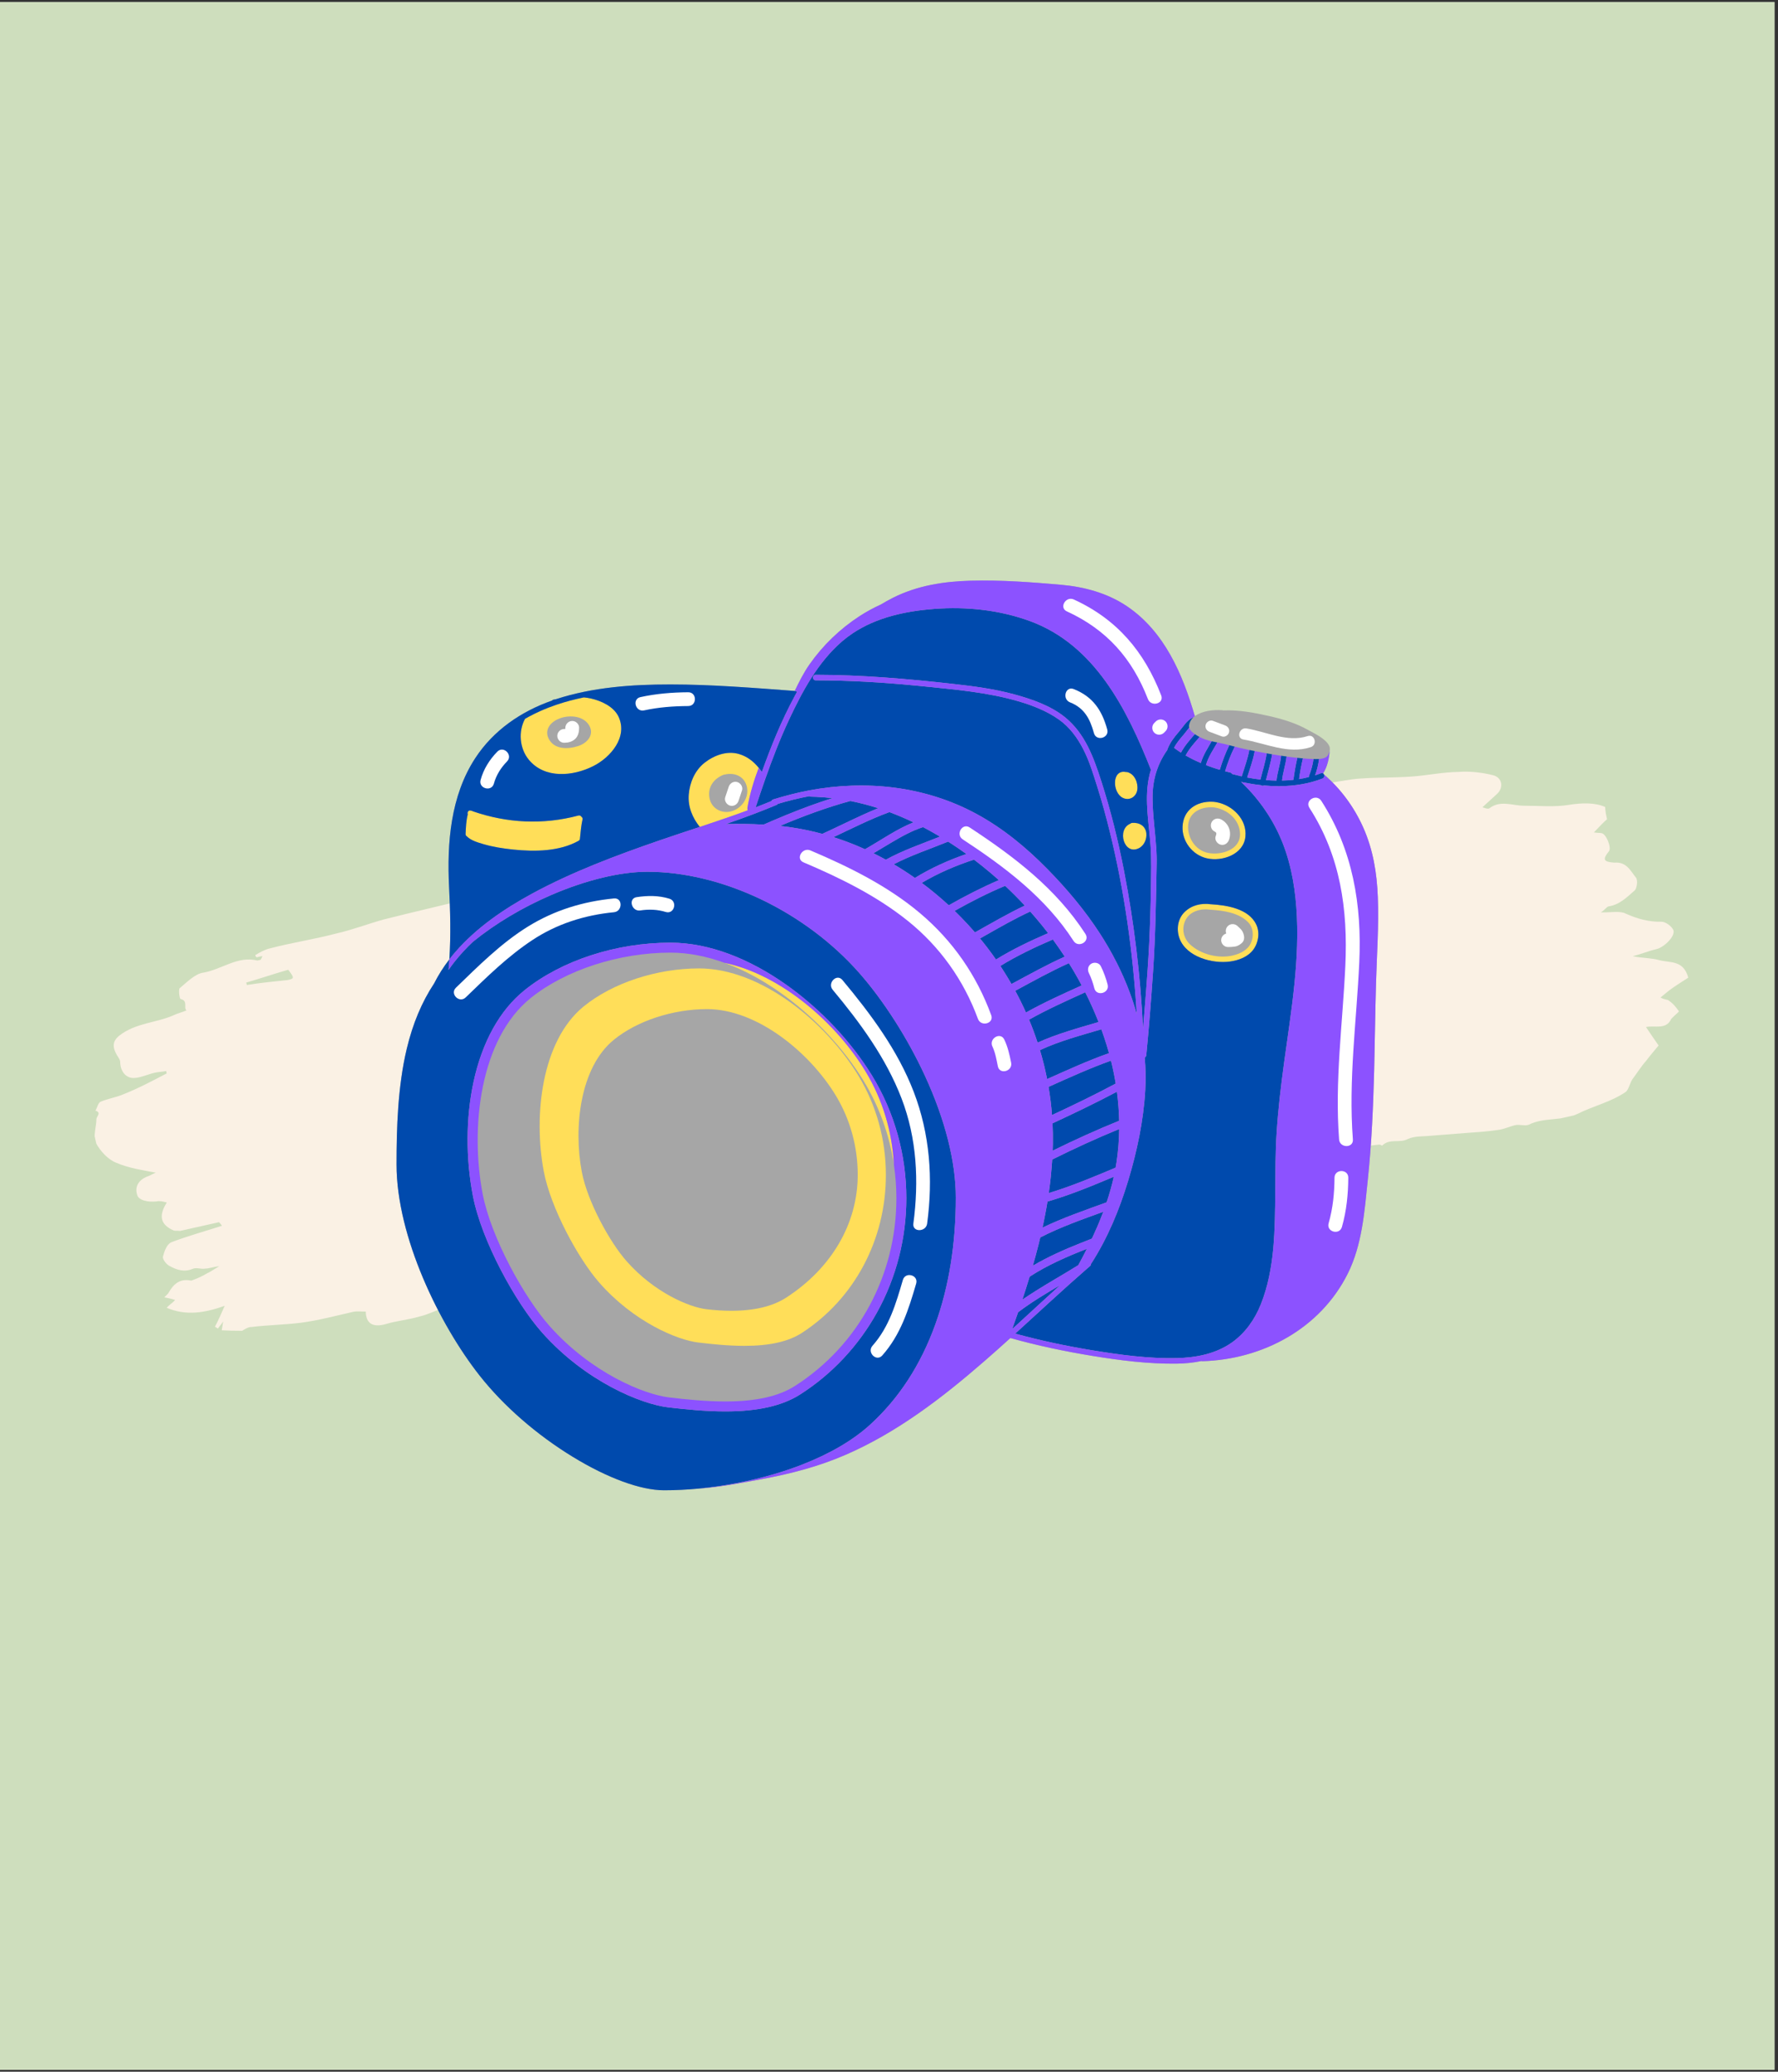 <svg xmlns="http://www.w3.org/2000/svg" xmlns:xlink="http://www.w3.org/1999/xlink" width="515" zoomAndPan="magnify" viewBox="0 0 386.25 450" height="600" preserveAspectRatio="xMidYMid meet" version="1.0"><rect x="0" y="0" width="386.25" height="450" fill="#333333" stroke="none"/><defs><clipPath id="0ba6d9e8ca"><path d="M 0 0.438 L 385.5 0.438 L 385.5 449.562 L 0 449.562 Z M 0 0.438 " clip-rule="nonzero"/></clipPath><clipPath id="316872296d"><path d="M 20 167 L 367 167 L 367 290 L 20 290 Z M 20 167 " clip-rule="nonzero"/></clipPath><clipPath id="352bd1df48"><path d="M 13.105 214.73 L 350.559 139.078 L 372.176 235.492 L 34.723 311.145 Z M 13.105 214.73 " clip-rule="nonzero"/></clipPath><clipPath id="2c2308a95a"><path d="M 350.809 139.02 L 13.359 214.676 L 34.973 311.09 L 372.426 235.438 Z M 350.809 139.02 " clip-rule="nonzero"/></clipPath><clipPath id="cc359c9e61"><path d="M 86.145 126.098 L 299.383 126.098 L 299.383 323.703 L 86.145 323.703 Z M 86.145 126.098 " clip-rule="nonzero"/></clipPath><clipPath id="bce94265cd"><path d="M 86.145 189 L 207.906 189 L 207.906 323.703 L 86.145 323.703 Z M 86.145 189 " clip-rule="nonzero"/></clipPath><clipPath id="788a5df10a"><path d="M 97.121 126.098 L 299.383 126.098 L 299.383 323.516 L 97.121 323.516 Z M 97.121 126.098 " clip-rule="nonzero"/></clipPath></defs><g clip-path="url(#0ba6d9e8ca)"><path fill="#ffffff" d="M 0 0.438 L 385.5 0.438 L 385.5 449.562 L 0 449.562 Z M 0 0.438 " fill-opacity="1" fill-rule="nonzero"/><path fill="#cedebd" d="M 0 0.438 L 385.5 0.438 L 385.5 449.562 L 0 449.562 Z M 0 0.438 " fill-opacity="1" fill-rule="nonzero"/></g><g clip-path="url(#316872296d)"><g clip-path="url(#352bd1df48)"><g clip-path="url(#2c2308a95a)"><path fill="#faf1e4" d="M 278.656 171.43 C 278.008 169.359 277.184 167.332 274.926 167.102 C 273.23 166.926 271.652 167.281 270.039 167.457 C 266.242 167.758 262.445 168.055 258.688 168.527 C 251.871 169.316 245.273 170.242 238.457 171.035 C 235.965 171.406 233.395 171.43 230.902 171.805 C 227.359 172.414 223.859 173.199 220.141 173.848 C 219.438 174.008 218.738 174.164 217.996 174.145 C 214.414 174.578 210.93 174.625 207.387 175.234 C 204.895 175.605 202.695 176.469 200.203 176.844 C 198.453 177.234 196.406 177.141 194.617 177.359 C 192.301 177.691 189.945 177.852 187.453 178.227 C 180.852 179.152 174.293 180.254 167.73 181.355 C 164.539 181.887 161.348 182.418 158.02 183.164 C 154.164 184.031 150.352 185.07 146.457 185.758 C 143.09 186.328 139.684 186.723 136.141 187.332 C 135.438 187.488 134.641 188.039 133.766 188.234 C 131.176 189 128.566 188.848 126.098 190.137 C 124.949 190.762 123.176 190.238 121.734 190.379 C 120.684 190.613 119.848 190.984 118.523 191.652 C 116.227 191.242 113.5 192.223 110.777 193.203 C 110.602 193.242 110.332 193.672 110.156 193.711 C 107.156 193.461 104.473 194.617 101.492 195.285 C 95.402 196.836 89.445 198.168 83.355 199.719 C 79.891 200.68 76.504 201.992 73 202.777 C 68.309 204.016 63.328 204.762 58.637 206 C 57.586 206.234 56.438 206.859 55.465 207.449 C 55.504 207.625 55.543 207.801 55.758 207.934 L 56.984 207.66 C 56.887 208.051 56.754 208.266 56.617 208.48 L 55.918 208.637 C 51.629 207.57 48.246 210.543 44.18 211.27 C 42.387 211.488 40.602 213.363 39.047 214.633 C 38.734 214.887 38.992 216.859 39.207 216.996 C 40.941 217.344 39.816 218.887 40.5 219.473 C 39.664 219.844 38.785 220.039 37.949 220.414 C 34.117 222.195 29.504 222.121 25.906 224.957 C 24.352 226.227 24.453 227.496 25.371 229.137 C 25.664 229.621 26.172 230.246 26.113 230.812 C 26.199 232.824 27.469 234.383 29.434 234.125 C 30.875 233.988 32.195 233.324 33.598 233.008 C 34.473 232.812 35.215 232.832 36.09 232.633 L 36.207 233.16 C 33.078 234.785 30.121 236.371 26.91 237.645 C 25.238 238.387 23.445 238.605 21.773 239.348 C 21.285 239.641 21.133 240.598 20.727 241.242 C 22.109 241.672 21 242.473 20.945 243.039 C 20.949 244.699 20.156 246.906 20.82 248.23 C 21.781 250.043 23.477 251.879 25.289 252.578 C 28.137 253.785 31.176 254.211 33.863 254.715 C 33.691 254.754 33.027 255.086 32.367 255.418 C 30.305 256.066 29.18 257.609 29.785 259.5 C 30.062 260.73 32.188 261.176 33.977 260.961 C 34.68 260.801 35.457 260.996 36.238 261.191 C 34.336 264.199 34.945 266.09 37.789 267.297 C 38.18 267.395 38.707 267.277 39.094 267.375 L 41.547 266.824 L 47.504 265.488 C 47.68 265.449 47.973 265.938 48.227 266.25 C 44.449 267.465 40.812 268.465 37.25 269.816 C 36.238 270.227 35.68 271.828 35.391 273 C 35.332 273.566 36.133 274.68 36.953 275.047 C 38.414 275.828 40.012 276.391 41.859 275.605 C 42.699 275.234 43.73 275.742 44.605 275.547 C 45.523 275.523 46.359 275.152 47.625 275.055 C 46.477 275.68 45.855 276.188 45.02 276.559 C 44.047 277.145 43.211 277.52 42.199 277.93 C 41.848 278.008 41.711 278.223 41.32 278.125 C 39.023 277.719 37.645 278.949 36.598 280.844 C 36.461 281.059 36.148 281.316 35.703 281.785 C 36.48 281.977 37.047 282.035 38.039 282.367 C 37.457 283.051 36.797 283.383 36.215 284.066 C 40.484 285.875 44.551 285.148 48.812 283.641 C 48.078 285.281 47.477 286.707 46.703 288.172 L 47.344 288.582 C 47.617 288.152 47.926 287.895 48.473 287.035 C 48.316 287.992 48.262 288.559 48.164 288.949 C 49.469 289.027 50.949 289.062 52.605 289.062 C 53.09 288.77 53.887 288.219 54.629 288.238 C 58.211 287.805 61.695 287.762 65.277 287.328 C 69.211 286.812 73.023 285.773 76.703 284.949 C 77.578 284.754 78.535 284.906 79.449 284.887 C 79.516 287.641 81.152 288.379 83.914 287.574 C 86.152 286.887 88.684 286.691 91.098 285.965 C 93.023 285.531 94.836 284.574 96.547 284.004 C 98.258 283.438 100.129 283.57 101.801 282.828 C 103.477 282.082 105.598 282.527 106.898 280.945 C 107.035 280.73 107.602 280.789 107.988 280.887 C 111.438 280.668 114.746 280.664 118.133 279.352 C 119.32 278.898 120.895 278.547 122.297 278.23 C 124.223 277.801 125.938 277.23 127.863 276.801 L 130.668 276.172 C 133.859 275.641 136.914 275.324 139.992 274.266 C 142.227 273.578 144.371 273.285 146.473 272.812 C 148.75 272.301 150.988 271.617 153.441 271.066 C 155.016 270.711 156.711 270.887 158.035 270.219 C 161.242 268.949 164.711 269.645 167.844 268.02 C 170.312 266.73 173.488 266.941 176.293 266.312 C 178.57 265.801 181.004 265.992 183.336 264.918 C 185.188 264.133 187.949 263.328 190.328 264.086 C 190.719 264.184 191.516 263.637 192.215 263.48 C 193.617 263.164 195.23 262.988 196.633 262.672 C 198.91 262.164 200.973 261.516 203.289 261.18 C 203.992 261.023 204.676 261.609 205.375 261.453 C 206.816 261.312 208.391 260.961 209.793 260.645 C 213.336 260.035 216.938 258.859 220.383 258.641 C 222.777 258.656 224.953 256.879 227.449 258.164 C 227.664 258.297 227.801 258.082 228.152 258.004 C 234.066 256.496 240.086 256.25 246.121 255.27 C 247.348 254.992 248.945 255.559 250.094 254.93 C 253.574 253.227 257.746 255.43 261.324 253.336 C 262.121 252.785 263.371 253.43 264.422 253.195 C 266.914 252.82 269.5 252.055 272.09 251.289 C 271.738 251.367 271.43 251.621 271.254 251.664 L 271.371 252.188 L 273.648 251.68 C 275.051 251.363 276.664 251.188 278.066 250.871 C 281.961 250.184 285.855 249.496 289.609 249.023 C 290.875 248.922 292.223 249.176 293.527 249.25 C 294.441 249.23 295.141 249.074 296.059 249.051 C 297.324 248.953 298.375 248.719 299.641 248.617 C 299.816 248.578 300.242 248.852 300.242 248.852 C 301.895 247.191 304 248.379 305.809 247.418 C 307.309 246.715 309.004 246.887 310.617 246.711 C 313.148 246.512 315.68 246.312 318.211 246.113 C 320.57 245.953 322.926 245.797 325.242 245.461 C 326.684 245.32 327.828 244.695 329.23 244.383 C 330.105 244.184 331.316 244.652 332.152 244.281 C 335.457 242.617 339.355 243.586 342.836 241.883 C 346.145 240.223 350 239.355 353.188 237.168 C 353.809 236.66 354.059 235.312 354.602 234.453 C 355.594 233.125 356.543 231.617 357.57 230.465 C 358.562 229.137 359.59 227.984 360.309 227.086 C 359.215 225.484 358.414 224.375 357.574 223.086 C 359.5 222.656 361.957 223.766 363.062 221.305 C 363.953 220.367 364.75 219.816 364.711 219.645 C 364.164 218.844 363.402 217.906 362.547 217.363 C 362.293 217.051 361.59 217.207 360.734 216.66 L 362.598 215.137 C 364.016 214.082 365.477 213.199 366.758 212.359 C 365.719 208.535 362.914 209.164 360.578 208.582 C 358.805 208.055 356.797 208.137 354.672 207.691 C 356.426 207.297 358.098 206.555 359.852 206.16 C 361.426 205.809 364.012 203.383 363.52 202.02 C 363.148 201.18 361.824 200.188 360.906 200.207 C 358.16 200.27 355.609 199.551 353.152 198.441 C 351.902 197.797 349.977 198.23 347.758 198.176 C 348.73 197.59 348.961 196.984 349.488 196.863 C 351.805 196.531 353.453 194.867 355.145 193.383 C 355.594 192.914 355.805 191.391 355.469 190.727 C 354.199 189.168 353.379 187.141 350.672 187.375 C 348.238 187.184 348.117 186.656 349.555 184.859 C 350.098 184 348.902 181.133 347.949 180.977 C 347.559 180.883 347.211 180.961 346.254 180.805 C 347.594 179.398 348.488 178.461 349.109 177.953 C 348.914 177.074 348.758 176.371 348.695 175.277 C 346.453 174.305 343.707 174.367 340.863 174.82 C 337.672 175.352 334.281 175.004 330.973 175.008 C 328.578 174.992 325.906 173.746 323.555 175.566 C 323.242 175.82 322.426 175.449 322.035 175.352 L 325.242 172.422 C 326.758 170.973 326.285 168.867 324.336 168.383 C 321.996 167.797 319.348 167.469 316.816 167.668 C 313.332 167.711 310 168.457 306.555 168.68 C 302.934 168.938 299.234 168.844 295.613 169.102 C 293.43 169.223 291.328 169.695 289.012 170.027 C 287.047 170.285 284.863 170.406 282.898 170.66 C 281.594 170.586 280.406 171.035 278.656 171.43 Z M 53.613 213.949 L 53.492 213.422 C 56.434 212.582 59.508 211.523 62.621 210.641 C 63.93 212.375 63.969 212.551 62.566 212.863 C 59.512 213.18 56.453 213.496 53.613 213.949 Z M 236.016 231.527 L 236.172 232.23 C 231.676 232.684 227.312 232.926 222.816 233.379 C 222.773 233.203 222.695 232.852 222.832 232.637 C 227.195 232.398 231.516 231.98 236.016 231.527 Z M 196.707 188.324 C 196.746 188.5 196.824 188.852 196.691 189.066 C 193.281 189.461 189.836 189.68 186.605 190.035 L 186.445 189.336 C 190.012 189.641 193.121 187.102 196.707 188.324 Z M 149.262 210.582 L 149.422 211.285 C 145.527 211.973 141.594 212.484 137.699 213.176 L 137.582 212.648 C 141.336 210.516 145.566 212.148 149.262 210.582 Z M 236.48 231.977 C 237.883 231.66 239.285 231.348 240.727 231.207 L 244.523 230.91 C 242.133 232.555 239.465 232.965 236.48 231.977 Z M 236.48 231.977 " fill-opacity="1" fill-rule="nonzero"/></g></g></g><g clip-path="url(#cc359c9e61)"><path fill="#a6a6a6" d="M 299.316 194.871 C 299.113 189.609 298.285 184.543 296.133 179.711 C 294.188 175.348 291.266 171.348 287.629 168.234 C 287.586 168.133 287.516 168.043 287.426 167.984 C 288.355 166.566 288.723 164.742 288.863 163.062 C 288.93 162.711 288.906 162.367 288.773 162.059 C 288.074 160.457 285.41 159.262 284.148 158.547 C 281.484 157.043 278.5 156.156 275.527 155.492 C 272.281 154.77 269.055 154.168 265.723 154.312 C 265.66 154.289 265.594 154.273 265.516 154.266 C 263.555 154.141 261.312 154.371 259.645 155.492 C 259.613 155.512 259.59 155.535 259.562 155.555 C 259.434 155.645 259.32 155.742 259.211 155.848 C 259.211 155.848 259.207 155.848 259.207 155.852 C 259.316 155.746 259.434 155.645 259.559 155.555 C 256.938 146.465 252.957 137.191 244.863 131.711 C 240.602 128.824 235.535 127.457 230.453 127.016 C 223.961 126.445 217.426 125.961 210.906 126.133 C 204.984 126.289 199.273 127.184 193.938 129.867 C 193.07 130.305 192.219 130.781 191.391 131.285 C 189.805 132.008 188.258 132.84 186.746 133.82 C 182.48 136.594 178.773 140.152 175.855 144.316 C 174.582 146.137 173.602 148.094 172.645 150.078 C 163.652 149.414 154.648 148.672 145.625 148.668 C 137.305 148.668 128.789 149.266 120.832 151.852 C 120.801 151.863 120.77 151.875 120.738 151.887 C 120.582 151.91 120.422 151.938 120.266 151.965 C 120.102 151.992 119.992 152.066 119.922 152.168 C 113.184 154.535 107.199 158.629 103.25 164.668 C 97.875 172.883 97.078 183.125 97.559 192.66 C 97.824 197.902 97.961 203.148 97.621 208.383 C 96.359 210.016 95.246 211.754 94.312 213.609 C 91.637 217.648 89.668 222.344 88.367 227.797 C 86.406 235.996 86.145 245.102 86.145 252.926 C 86.145 268.684 95.492 287.742 104.18 298.777 C 109.352 305.348 116.543 311.625 124.43 316.441 C 131.98 321.059 139.203 323.703 144.242 323.703 C 146.695 323.703 149.219 323.578 151.777 323.336 C 156.391 323.027 160.91 322.125 165.516 321.273 C 171.793 320.117 177.793 318.555 183.672 316.008 C 194.848 311.168 204.625 303.664 213.762 295.727 C 215.691 294.051 217.598 292.352 219.492 290.633 C 225.375 292.285 231.371 293.543 237.402 294.527 C 243.402 295.508 249.527 296.277 255.617 296.199 C 257.422 296.176 259.238 296 261.008 295.629 C 261.078 295.656 261.156 295.668 261.246 295.668 C 274.336 295.27 286.812 288.59 292.777 276.66 C 295.922 270.375 296.422 263.129 297.141 256.246 C 297.969 248.344 298.316 240.395 298.52 232.453 C 298.676 226.219 298.738 219.977 298.918 213.742 C 299.094 207.453 299.559 201.164 299.316 194.871 " fill-opacity="1" fill-rule="nonzero"/></g><path fill="#ffde59" d="M 170.762 281.875 C 167.836 283.762 163.84 284.715 158.891 284.715 C 158.891 284.715 158.891 284.715 158.887 284.715 C 157.184 284.715 155.355 284.602 153.449 284.375 C 149.789 283.941 142.148 280.797 136.098 273.918 C 132.387 269.703 127.605 260.922 126.395 254.566 C 124.566 244.945 125.965 231.855 133.363 225.84 C 138.402 221.738 146.16 219.191 153.602 219.191 C 164.496 219.191 175.914 228.625 181.559 237.945 C 184.684 243.098 186.332 249.059 186.332 255.188 C 186.332 265.762 180.656 275.488 170.762 281.875 Z M 151.863 210.348 C 142.637 210.348 133.02 213.523 126.77 218.629 C 117.598 226.133 115.859 242.449 118.129 254.441 C 119.633 262.367 125.562 273.312 130.16 278.57 C 137.668 287.145 147.137 291.062 151.676 291.605 C 154.695 291.965 158.246 292.332 161.711 292.332 C 167.191 292.332 171.273 291.414 174.188 289.527 C 185.621 282.109 192.449 269.285 192.449 255.215 C 192.449 247.578 190.402 240.148 186.527 233.719 C 179.527 222.105 165.375 210.348 151.863 210.348 " fill-opacity="1" fill-rule="nonzero"/><path fill="#ffde59" d="M 157.195 168.285 C 157.281 168.254 157.359 168.242 157.434 168.242 C 159.664 167.703 161.863 168.688 162.289 171.105 C 162.695 173.402 161.023 175.699 158.793 176.25 C 156.73 176.758 154.625 175.625 154.156 173.477 C 153.633 171.086 154.988 169.141 157.195 168.285 Z M 153.25 179.207 C 156.328 178.18 159.398 177.133 162.441 176.008 C 162.367 175.824 162.336 175.609 162.379 175.375 C 162.902 172.422 163.77 169.562 164.824 166.773 C 163.695 165.379 162.27 164.27 160.473 163.762 C 157.871 163.02 155.059 164.09 153.027 165.703 C 150.949 167.359 149.84 169.965 149.625 172.559 C 149.406 175.191 150.406 177.617 152.023 179.617 C 152.434 179.48 152.84 179.344 153.25 179.207 " fill-opacity="1" fill-rule="nonzero"/><path fill="#ffde59" d="M 247.066 171.539 C 247.27 170.02 246.492 168.109 244.887 167.707 C 244.785 167.68 244.699 167.68 244.613 167.695 C 241.496 167.043 241.602 172.133 243.895 173.293 C 245.344 174.027 246.859 173.074 247.066 171.539 " fill-opacity="1" fill-rule="nonzero"/><path fill="#ffde59" d="M 245.93 178.742 C 245.766 178.754 245.645 178.82 245.551 178.91 C 242.562 180.137 244.152 185.844 247.387 184.25 C 248.551 183.68 249.152 182.273 249.031 181.02 C 248.867 179.387 247.465 178.602 245.93 178.742 " fill-opacity="1" fill-rule="nonzero"/><path fill="#ffde59" d="M 271.77 204.785 C 271.105 206.32 269.512 207.109 267.977 207.5 C 264.793 208.309 260.812 207.34 258.449 205.059 C 256.996 203.656 256.641 201.477 257.613 199.715 C 258.617 197.883 260.918 197.305 262.852 197.586 C 262.875 197.59 262.895 197.586 262.918 197.59 C 262.961 197.602 263.008 197.605 263.055 197.609 C 265.816 197.781 269.152 198.254 271.164 200.344 C 272.293 201.512 272.395 203.348 271.77 204.785 Z M 272.902 200.809 C 271.234 197.34 266.484 196.621 263.055 196.41 C 263.047 196.41 263.039 196.41 263.035 196.41 C 260.941 196.137 258.918 196.586 257.359 198.082 C 255.805 199.582 255.504 201.973 256.266 203.922 C 257.805 207.863 263.383 209.379 267.199 208.855 C 269.09 208.594 271.078 207.863 272.258 206.285 C 273.391 204.762 273.738 202.551 272.902 200.809 " fill-opacity="1" fill-rule="nonzero"/><path fill="#ffde59" d="M 157.387 209.133 C 169.688 213.609 181.133 224.215 187.574 234.723 C 190.992 240.305 193.234 246.523 194.191 253.012 C 193.836 245.828 191.746 238.879 188.074 232.793 C 181.754 222.305 169.742 211.703 157.387 209.133 " fill-opacity="1" fill-rule="nonzero"/><path fill="#ffde59" d="M 263.48 175.355 C 263.516 175.359 263.543 175.355 263.574 175.352 C 266.543 175.703 269.309 177.98 269.383 181.117 C 269.465 184.586 265.309 185.812 262.488 185.273 C 259.859 184.77 258.121 182.277 258.094 179.688 C 258.059 176.609 260.699 175.203 263.48 175.355 Z M 262.168 186.434 C 265.551 187.203 270.184 185.582 270.555 181.695 C 270.91 177.945 267.754 174.883 264.25 174.238 C 264.023 174.195 263.789 174.172 263.562 174.148 C 263.504 174.141 263.453 174.141 263.402 174.148 C 259.977 173.992 257.074 175.902 256.895 179.508 C 256.738 182.727 259.047 185.723 262.168 186.434 " fill-opacity="1" fill-rule="nonzero"/><path fill="#ffde59" d="M 125.988 182.07 C 125.992 182.055 125.996 182.043 126 182.027 C 126.145 180.684 126.246 179.34 126.539 178.02 C 126.605 177.73 126.477 177.504 126.281 177.379 C 126.156 177.188 125.934 177.066 125.645 177.145 C 117.973 179.188 110.18 178.805 102.703 176.215 C 102.594 176.129 102.453 176.086 102.309 176.082 C 102.305 176.082 102.305 176.078 102.301 176.078 C 101.762 175.887 101.453 176.465 101.617 176.887 C 101.254 178.277 101.211 179.711 101.141 181.145 C 101.129 181.383 101.234 181.547 101.387 181.637 C 101.391 181.641 101.395 181.645 101.398 181.648 C 102.316 182.582 103.793 182.988 105.008 183.352 C 107.117 183.973 109.312 184.309 111.492 184.535 C 116.137 185.016 121.52 184.973 125.703 182.625 C 125.938 182.492 126.016 182.277 125.988 182.07 " fill-opacity="1" fill-rule="nonzero"/><path fill="#ffde59" d="M 121.648 156.039 C 121.691 156.012 121.738 155.988 121.793 155.969 C 123.84 155.281 126.727 155.488 127.969 157.539 C 129.199 159.566 127.59 161.398 125.637 162.039 C 123.406 162.773 120.395 162.867 119.18 160.418 C 118.164 158.371 119.797 156.656 121.648 156.039 Z M 128.867 166.414 C 132.645 164.52 136.449 160.082 134.367 155.664 C 133.324 153.457 130.617 152.227 128.375 151.719 C 127.867 151.605 127.355 151.531 126.84 151.48 C 124.824 151.895 122.836 152.414 120.895 153.07 C 119.711 153.473 118.547 153.922 117.402 154.434 C 116.527 154.824 115.668 155.246 114.824 155.703 C 114.562 155.848 114.305 155.992 114.051 156.141 C 112.555 158.875 112.855 162.594 114.902 165.051 C 118.367 169.211 124.477 168.621 128.867 166.414 " fill-opacity="1" fill-rule="nonzero"/><g clip-path="url(#bce94265cd)"><path fill="#004aad" d="M 190.551 285.016 C 186.527 292.293 180.742 298.477 173.816 302.891 C 169.93 305.367 164.613 306.574 157.555 306.574 C 153.254 306.574 148.879 306.125 145.164 305.691 C 139.348 305.008 127.258 300.125 117.781 289.473 C 112.031 283.012 104.613 269.531 102.73 259.758 C 101.156 251.57 101.195 242.816 102.848 235.098 C 104.727 226.336 108.562 219.418 113.941 215.094 C 121.988 208.621 133.84 204.758 145.652 204.758 C 162.789 204.758 180.641 219.266 189.422 233.594 C 194.309 241.574 196.895 250.801 196.895 260.273 C 196.895 268.957 194.699 277.512 190.551 285.016 Z M 186.68 211.352 C 174.922 197.988 156.848 189.355 140.637 189.355 C 134.746 189.355 127.352 191.137 119.82 194.371 C 113.512 197.078 107.586 200.625 102.742 204.562 C 101.32 205.898 99.992 207.324 98.793 208.844 C 98.32 209.441 97.867 210.051 97.438 210.68 C 97.477 210.262 97.512 209.844 97.547 209.426 C 97.574 209.078 97.598 208.73 97.621 208.383 C 96.359 210.016 95.246 211.754 94.312 213.609 C 91.637 217.648 89.668 222.344 88.367 227.797 C 86.406 235.996 86.145 245.102 86.145 252.926 C 86.145 268.684 95.492 287.742 104.18 298.777 C 109.352 305.348 116.543 311.625 124.43 316.441 C 131.98 321.059 139.203 323.703 144.242 323.703 C 146.695 323.703 149.219 323.578 151.777 323.336 C 157.273 322.812 162.898 321.738 168.164 320.199 C 170.281 319.578 172.301 318.891 174.223 318.141 C 180.25 315.797 185.289 312.855 188.996 309.484 C 195.254 303.797 200.031 296.453 203.195 287.652 C 206.145 279.461 207.637 270.203 207.637 260.133 C 207.637 252.324 205.312 243.156 200.91 233.617 C 197.152 225.48 191.965 217.363 186.68 211.352 " fill-opacity="1" fill-rule="nonzero"/></g><path fill="#004aad" d="M 240.496 227.305 C 240.449 227.145 240.395 226.984 240.348 226.82 C 240.242 226.48 240.133 226.141 240.02 225.801 C 239.969 225.648 239.922 225.496 239.871 225.34 C 239.711 224.863 239.547 224.387 239.375 223.914 C 239.332 223.797 239.289 223.688 239.246 223.574 C 234.773 224.902 230.156 226.125 225.914 228.094 C 226.062 228.586 226.203 229.078 226.34 229.574 C 226.344 229.598 226.355 229.621 226.359 229.648 C 226.48 230.078 226.59 230.512 226.699 230.949 C 226.723 231.035 226.75 231.125 226.77 231.215 C 226.836 231.492 226.898 231.766 226.965 232.043 C 227.145 232.82 227.32 233.602 227.473 234.383 C 231.91 232.395 236.34 230.383 240.918 228.754 C 240.906 228.715 240.895 228.676 240.883 228.637 C 240.758 228.191 240.629 227.746 240.496 227.305 " fill-opacity="1" fill-rule="nonzero"/><path fill="#004aad" d="M 244.613 167.695 C 244.699 167.68 244.785 167.68 244.887 167.707 C 246.492 168.109 247.27 170.02 247.066 171.539 C 246.859 173.074 245.344 174.027 243.895 173.293 C 241.602 172.133 241.496 167.043 244.613 167.695 Z M 249.031 181.02 C 249.152 182.273 248.551 183.68 247.387 184.25 C 244.152 185.844 242.562 180.137 245.551 178.91 C 245.645 178.82 245.766 178.754 245.93 178.742 C 247.465 178.602 248.867 179.387 249.031 181.02 Z M 166.234 169.227 C 166.227 169.262 166.215 169.297 166.199 169.328 C 165.496 171.336 164.816 173.348 164.148 175.367 C 164.305 175.309 164.457 175.246 164.613 175.188 C 164.617 175.188 164.621 175.184 164.625 175.184 C 165.109 174.996 165.594 174.805 166.074 174.613 C 166.578 174.414 167.082 174.211 167.582 174.004 C 167.641 173.852 167.762 173.715 167.961 173.652 C 170.516 172.863 173.109 172.188 175.738 171.691 C 188.098 169.367 200.938 170.734 212.086 176.77 C 217.875 179.902 222.887 184.047 227.488 188.719 C 231.77 193.074 235.738 197.785 239.047 202.926 C 239.332 203.367 239.609 203.812 239.883 204.258 C 239.949 204.371 240.02 204.484 240.086 204.594 C 240.348 205.023 240.602 205.457 240.852 205.891 C 240.863 205.91 240.875 205.93 240.887 205.949 C 241.156 206.418 241.418 206.887 241.676 207.359 C 241.723 207.449 241.766 207.535 241.812 207.625 C 242.062 208.086 242.309 208.551 242.547 209.023 C 242.551 209.027 242.555 209.035 242.559 209.043 C 242.812 209.547 243.059 210.051 243.301 210.555 C 243.324 210.605 243.348 210.656 243.371 210.707 C 243.852 211.734 244.309 212.77 244.738 213.816 C 244.742 213.832 244.75 213.852 244.758 213.867 C 244.973 214.398 245.18 214.93 245.379 215.465 C 245.969 217.051 246.5 218.652 246.945 220.281 C 246.145 206.941 244.277 193.609 241.09 180.656 C 240.301 177.457 239.438 174.273 238.445 171.133 C 237.547 168.297 236.688 165.371 235.32 162.719 C 234.055 160.258 232.379 157.969 230.105 156.34 C 228.707 155.336 227.16 154.52 225.555 153.84 C 225.555 153.84 225.551 153.84 225.551 153.836 C 224.844 153.539 224.129 153.266 223.406 153.012 C 223.398 153.012 223.391 153.008 223.383 153.008 C 223.031 152.887 222.676 152.766 222.32 152.652 C 222.305 152.648 222.289 152.645 222.273 152.641 C 221.922 152.527 221.57 152.422 221.215 152.316 C 214.469 150.352 207.422 149.777 200.461 149.059 C 199.934 149.004 199.41 148.957 198.887 148.906 C 191.68 148.203 184.445 147.785 177.203 147.773 C 176.43 147.773 176.43 146.574 177.203 146.574 C 187.18 146.586 197.102 147.441 207.004 148.547 C 211.484 149.051 215.988 149.633 220.344 150.824 C 224.168 151.867 228.242 153.27 231.363 155.797 C 235.73 159.336 237.586 164.539 239.254 169.719 C 241.305 176.082 242.902 182.586 244.18 189.148 C 246.375 200.438 247.746 211.906 248.316 223.402 C 248.398 222.363 248.484 221.324 248.57 220.289 C 248.57 220.285 248.57 220.281 248.57 220.277 C 248.645 219.398 248.715 218.516 248.781 217.637 C 248.797 217.473 248.809 217.305 248.824 217.137 C 248.898 216.195 248.973 215.254 249.043 214.312 C 249.043 214.309 249.043 214.305 249.043 214.301 L 249.309 210.613 C 249.309 210.594 249.309 210.574 249.312 210.555 C 249.371 209.68 249.426 208.805 249.48 207.93 C 249.484 207.812 249.492 207.695 249.5 207.574 C 249.555 206.641 249.605 205.711 249.652 204.777 C 249.84 200.828 249.973 196.875 250.023 192.918 C 250.066 189.805 250.168 186.676 249.938 183.566 C 249.586 178.836 248.652 173.988 249.516 169.262 C 249.645 168.543 249.816 167.852 250.031 167.184 C 250.02 167.164 250.008 167.145 250 167.121 C 244.824 154.066 237.836 140.082 223.777 134.918 C 217.164 132.488 209.961 131.73 202.953 132.262 C 202.605 132.289 202.254 132.32 201.898 132.352 C 201.844 132.355 201.789 132.359 201.738 132.367 C 201.398 132.398 201.059 132.434 200.723 132.473 C 200.66 132.477 200.602 132.484 200.539 132.492 C 200.195 132.531 199.852 132.574 199.512 132.621 C 199.473 132.625 199.434 132.629 199.395 132.637 C 199.035 132.688 198.676 132.738 198.316 132.797 C 198.316 132.797 198.312 132.797 198.309 132.797 C 197.949 132.855 197.59 132.918 197.227 132.984 C 197.188 132.992 197.148 132.996 197.113 133.004 C 196.762 133.07 196.41 133.137 196.059 133.215 C 196.023 133.223 195.984 133.23 195.949 133.238 C 195.586 133.316 195.227 133.398 194.867 133.484 C 194.121 133.668 193.383 133.867 192.652 134.094 C 192.633 134.102 192.613 134.109 192.594 134.113 C 192.238 134.227 191.883 134.344 191.531 134.465 C 191.516 134.469 191.504 134.473 191.492 134.477 C 190.688 134.762 189.891 135.078 189.117 135.422 C 188.848 135.543 188.582 135.668 188.316 135.793 C 188.305 135.801 188.293 135.809 188.281 135.812 C 187.938 135.98 187.602 136.152 187.27 136.336 C 187.266 136.336 187.262 136.336 187.262 136.336 C 186.586 136.703 185.922 137.102 185.277 137.531 C 185.273 137.531 185.273 137.531 185.27 137.535 C 184.477 138.062 183.707 138.641 182.969 139.273 C 177.699 143.801 174.266 150.199 171.363 156.414 C 169.414 160.59 167.766 164.883 166.234 169.227 " fill-opacity="1" fill-rule="nonzero"/><path fill="#004aad" d="M 102.301 176.078 C 102.305 176.078 102.305 176.082 102.309 176.082 C 102.453 176.086 102.594 176.129 102.703 176.215 C 110.18 178.805 117.973 179.188 125.645 177.145 C 125.934 177.066 126.156 177.188 126.281 177.379 C 126.477 177.504 126.605 177.73 126.539 178.02 C 126.246 179.34 126.145 180.684 126 182.027 C 125.996 182.043 125.992 182.055 125.988 182.07 C 126.016 182.277 125.938 182.492 125.703 182.625 C 121.52 184.973 116.137 185.016 111.492 184.535 C 109.312 184.309 107.117 183.973 105.008 183.352 C 103.793 182.988 102.316 182.582 101.398 181.648 C 101.395 181.645 101.391 181.641 101.387 181.637 C 101.234 181.547 101.129 181.383 101.141 181.145 C 101.211 179.711 101.254 178.277 101.617 176.887 C 101.453 176.465 101.762 175.887 102.301 176.078 Z M 114.051 156.141 C 114.305 155.992 114.562 155.848 114.824 155.703 C 115.668 155.246 116.527 154.824 117.402 154.434 C 118.547 153.922 119.711 153.473 120.895 153.07 C 122.836 152.414 124.824 151.895 126.84 151.48 C 127.355 151.531 127.867 151.605 128.375 151.719 C 130.617 152.227 133.324 153.457 134.367 155.664 C 136.449 160.082 132.645 164.52 128.867 166.414 C 124.477 168.621 118.367 169.211 114.902 165.051 C 112.855 162.594 112.555 158.875 114.051 156.141 Z M 115.582 194.113 C 124.402 189.328 133.852 185.797 143.32 182.531 C 146.207 181.535 149.117 180.582 152.023 179.617 C 150.406 177.617 149.406 175.191 149.625 172.559 C 149.84 169.965 150.949 167.359 153.027 165.703 C 155.059 164.09 157.871 163.02 160.473 163.762 C 162.27 164.27 163.695 165.379 164.824 166.773 C 165.062 167.07 165.289 167.379 165.504 167.695 C 167.512 162.074 169.762 156.535 172.602 151.277 C 172.609 151.266 172.617 151.25 172.621 151.238 C 172.793 150.926 172.965 150.609 173.137 150.293 C 173.043 150.18 172.902 150.098 172.719 150.086 C 172.691 150.082 172.668 150.082 172.645 150.078 C 163.652 149.414 154.648 148.672 145.625 148.668 C 137.305 148.668 128.789 149.266 120.832 151.852 C 120.801 151.863 120.77 151.875 120.738 151.887 C 120.582 151.91 120.422 151.938 120.266 151.965 C 120.102 151.992 119.992 152.066 119.922 152.168 C 113.184 154.535 107.199 158.629 103.25 164.668 C 97.875 172.883 97.078 183.125 97.559 192.66 C 97.824 197.902 97.961 203.148 97.621 208.383 C 98.035 207.844 98.469 207.312 98.914 206.797 C 103.473 201.516 109.523 197.402 115.582 194.113 " fill-opacity="1" fill-rule="nonzero"/><path fill="#004aad" d="M 218.348 192.41 C 214.582 193.988 210.941 195.844 207.379 197.848 C 208.332 198.77 209.254 199.723 210.152 200.695 C 210.711 201.297 211.258 201.906 211.793 202.531 C 215.379 200.527 218.918 198.445 222.625 196.699 C 221.25 195.219 219.824 193.785 218.348 192.41 " fill-opacity="1" fill-rule="nonzero"/><path fill="#004aad" d="M 202.355 193.414 C 202.648 193.652 202.941 193.883 203.234 194.125 C 203.469 194.316 203.695 194.516 203.922 194.711 C 204.176 194.93 204.438 195.145 204.688 195.363 C 204.828 195.488 204.965 195.613 205.105 195.738 C 205.438 196.035 205.773 196.332 206.102 196.637 C 209.645 194.633 213.258 192.773 216.988 191.168 C 216.41 190.652 215.824 190.141 215.23 189.637 C 214.68 189.172 214.121 188.715 213.555 188.262 C 213.488 188.203 213.418 188.148 213.348 188.09 C 212.777 187.637 212.203 187.188 211.621 186.746 C 211.609 186.738 211.598 186.727 211.586 186.719 C 207.648 188 203.797 189.652 200.234 191.77 C 200.746 192.148 201.25 192.535 201.75 192.926 C 201.953 193.086 202.152 193.254 202.355 193.414 " fill-opacity="1" fill-rule="nonzero"/><path fill="#004aad" d="M 209.934 185.5 C 209.934 185.5 209.934 185.496 209.938 185.496 C 209.82 185.414 209.703 185.332 209.586 185.25 C 209.566 185.234 209.551 185.223 209.531 185.211 C 209.176 184.953 208.816 184.707 208.457 184.457 C 208.41 184.426 208.363 184.395 208.316 184.359 C 207.988 184.137 207.664 183.918 207.332 183.695 C 207.258 183.648 207.188 183.602 207.117 183.555 C 206.734 183.305 206.352 183.055 205.965 182.809 C 202.008 184.418 197.93 185.77 194.152 187.727 C 195.727 188.656 197.258 189.648 198.754 190.695 C 202.25 188.543 206.043 186.836 209.934 185.5 " fill-opacity="1" fill-rule="nonzero"/><path fill="#004aad" d="M 233.93 212.121 C 233.828 211.934 233.723 211.75 233.617 211.566 C 233.449 211.273 233.281 210.988 233.109 210.699 C 233.039 210.586 232.973 210.473 232.906 210.359 C 232.719 210.047 232.527 209.734 232.336 209.426 C 232.293 209.355 232.25 209.281 232.203 209.211 C 228.215 210.988 224.398 213.137 220.551 215.207 C 220.727 215.531 220.895 215.855 221.066 216.18 C 221.098 216.242 221.133 216.305 221.164 216.367 C 221.289 216.605 221.406 216.844 221.527 217.078 C 221.605 217.234 221.684 217.391 221.762 217.547 C 221.789 217.609 221.82 217.672 221.848 217.73 C 222.203 218.457 222.551 219.188 222.879 219.926 C 226.797 217.742 230.898 215.895 234.988 214.043 C 234.766 213.621 234.539 213.203 234.309 212.789 C 234.188 212.566 234.059 212.344 233.93 212.121 " fill-opacity="1" fill-rule="nonzero"/><path fill="#004aad" d="M 192.43 186.738 C 196.16 184.684 200.223 183.301 204.195 181.723 C 204.199 181.723 204.203 181.723 204.207 181.719 C 203.496 181.297 202.781 180.887 202.059 180.488 C 202.02 180.469 201.984 180.449 201.945 180.426 C 201.5 180.18 201.051 179.941 200.602 179.703 C 200.598 179.699 200.59 179.699 200.582 179.695 C 200.559 179.684 200.539 179.672 200.516 179.66 C 198.02 180.457 195.68 181.801 193.457 183.117 C 192.219 183.852 190.988 184.609 189.746 185.336 C 190.145 185.531 190.543 185.73 190.938 185.938 C 191.441 186.199 191.934 186.469 192.43 186.738 " fill-opacity="1" fill-rule="nonzero"/><path fill="#004aad" d="M 230.129 206.047 C 230.059 205.949 229.992 205.852 229.922 205.75 C 229.527 205.184 229.129 204.621 228.723 204.062 C 224.801 205.75 220.945 207.586 217.312 209.812 C 217.391 209.926 217.465 210.047 217.543 210.164 C 218.066 210.969 218.578 211.781 219.066 212.605 C 219.293 212.98 219.516 213.359 219.734 213.738 C 223.555 211.688 227.344 209.574 231.301 207.793 C 230.918 207.203 230.527 206.625 230.129 206.047 " fill-opacity="1" fill-rule="nonzero"/><path fill="#004aad" d="M 227.688 202.691 C 227.68 202.684 227.672 202.672 227.668 202.664 C 227.496 202.441 227.316 202.219 227.145 201.996 C 226.949 201.75 226.758 201.508 226.566 201.262 C 226.398 201.055 226.23 200.848 226.062 200.641 C 225.832 200.363 225.598 200.082 225.363 199.805 C 225.23 199.641 225.094 199.477 224.953 199.316 C 224.578 198.871 224.191 198.43 223.801 197.992 C 220.527 199.5 217.391 201.297 214.246 203.078 C 213.797 203.332 213.348 203.586 212.898 203.84 C 213.48 204.551 214.051 205.27 214.605 206 C 214.629 206.035 214.652 206.062 214.676 206.094 C 214.695 206.121 214.715 206.145 214.734 206.172 C 215.293 206.91 215.836 207.66 216.363 208.418 C 219.969 206.199 223.797 204.375 227.688 202.691 " fill-opacity="1" fill-rule="nonzero"/><path fill="#004aad" d="M 170.43 179.516 C 170.602 179.535 170.773 179.562 170.945 179.582 C 171.105 179.605 171.266 179.625 171.426 179.645 C 172.09 179.738 172.754 179.844 173.414 179.961 C 175.172 180.266 176.914 180.66 178.641 181.125 C 181.68 179.746 184.664 178.238 187.707 176.867 C 188.719 176.41 189.738 175.965 190.77 175.547 C 190.312 175.402 189.855 175.262 189.398 175.129 C 189.332 175.109 189.27 175.09 189.207 175.07 C 188.762 174.941 188.312 174.816 187.863 174.703 C 187.801 174.684 187.734 174.668 187.668 174.652 C 187.211 174.531 186.75 174.418 186.289 174.312 C 186.254 174.305 186.215 174.297 186.18 174.289 C 185.723 174.184 185.262 174.086 184.797 173.992 C 184.777 173.988 184.754 173.984 184.73 173.98 C 179.5 175.402 174.422 177.297 169.434 179.402 C 169.719 179.43 170 179.465 170.281 179.5 C 170.332 179.504 170.379 179.512 170.43 179.516 " fill-opacity="1" fill-rule="nonzero"/><path fill="#004aad" d="M 237.195 269.043 C 237.301 268.82 237.402 268.594 237.508 268.371 C 237.551 268.273 237.598 268.176 237.641 268.078 C 237.832 267.66 238.023 267.234 238.207 266.809 C 238.262 266.688 238.32 266.562 238.375 266.438 C 238.551 266.027 238.723 265.617 238.891 265.207 C 238.941 265.074 239 264.941 239.051 264.809 C 239.27 264.277 239.48 263.742 239.68 263.207 C 235.035 264.887 230.363 266.531 225.984 268.785 C 225.863 269.301 225.738 269.812 225.613 270.324 C 225.227 271.863 224.812 273.395 224.375 274.922 L 224.379 274.922 C 227.656 272.988 231.168 271.441 234.727 270.016 C 235.547 269.688 236.363 269.367 237.188 269.047 C 237.191 269.047 237.191 269.047 237.195 269.043 " fill-opacity="1" fill-rule="nonzero"/><path fill="#004aad" d="M 234.254 274.801 C 234.258 274.793 234.262 274.785 234.266 274.773 C 234.559 274.242 234.844 273.707 235.125 273.172 C 235.168 273.09 235.211 273.008 235.254 272.926 C 235.547 272.371 235.832 271.812 236.113 271.25 C 231.797 272.945 227.527 274.793 223.676 277.305 C 223.453 278.039 223.227 278.773 222.992 279.508 C 222.961 279.605 222.934 279.707 222.902 279.809 C 222.637 280.641 222.367 281.473 222.09 282.305 C 223.07 281.629 224.066 280.98 225.074 280.348 C 228.098 278.449 231.223 276.691 234.254 274.801 " fill-opacity="1" fill-rule="nonzero"/><path fill="#004aad" d="M 230.336 279.117 C 227.199 280.969 224.074 282.836 221.176 285.027 C 220.754 286.25 220.324 287.469 219.887 288.688 C 220.926 287.742 221.957 286.793 222.992 285.844 C 225.445 283.59 227.887 281.336 230.336 279.117 " fill-opacity="1" fill-rule="nonzero"/><path fill="#004aad" d="M 237.918 220.211 C 237.727 219.75 237.527 219.293 237.324 218.84 C 237.277 218.73 237.227 218.621 237.176 218.512 C 237 218.117 236.816 217.727 236.633 217.332 C 236.59 217.234 236.543 217.137 236.496 217.039 C 236.285 216.594 236.066 216.152 235.848 215.715 C 235.816 215.652 235.789 215.59 235.758 215.531 C 231.633 217.402 227.496 219.262 223.551 221.48 C 224.238 223.121 224.855 224.785 225.406 226.473 C 229.633 224.543 234.211 223.312 238.648 221.996 C 238.457 221.508 238.258 221.027 238.059 220.543 C 238.012 220.434 237.965 220.324 237.918 220.211 " fill-opacity="1" fill-rule="nonzero"/><path fill="#004aad" d="M 241.961 255.598 C 237.227 257.594 232.477 259.559 227.551 260.992 C 227.484 261.418 227.41 261.848 227.336 262.277 C 227.324 262.32 227.32 262.367 227.312 262.41 C 227.227 262.887 227.137 263.363 227.047 263.836 C 227.031 263.926 227.012 264.016 226.992 264.105 C 226.918 264.492 226.844 264.871 226.766 265.254 C 226.754 265.332 226.734 265.406 226.719 265.48 C 226.637 265.875 226.555 266.266 226.469 266.656 C 230.953 264.488 235.715 262.871 240.402 261.156 C 241.016 259.336 241.543 257.484 241.961 255.598 " fill-opacity="1" fill-rule="nonzero"/><path fill="#004aad" d="M 177.367 173.086 C 176.977 173.07 176.59 173.059 176.199 173.051 C 176.055 173.051 175.934 173.004 175.84 172.93 C 173.539 173.367 171.25 173.926 168.984 174.602 C 168.922 174.699 168.828 174.781 168.703 174.832 C 165.086 176.352 161.406 177.707 157.695 178.992 C 160.426 178.938 163.156 178.957 165.875 179.113 C 166.488 178.844 167.102 178.578 167.719 178.312 C 168.793 177.852 169.871 177.402 170.953 176.957 C 174.203 175.633 177.492 174.414 180.836 173.367 C 179.688 173.234 178.531 173.137 177.367 173.086 " fill-opacity="1" fill-rule="nonzero"/><path fill="#004aad" d="M 186.438 183.824 C 186.93 184.031 187.422 184.242 187.91 184.465 C 191.41 182.492 194.754 180.098 198.438 178.625 C 198.438 178.625 198.441 178.625 198.441 178.621 C 198.285 178.547 198.125 178.477 197.965 178.402 C 197.801 178.324 197.637 178.246 197.473 178.168 C 197.168 178.031 196.859 177.895 196.555 177.758 C 196.391 177.688 196.223 177.613 196.055 177.539 C 195.73 177.402 195.402 177.266 195.074 177.129 C 194.93 177.07 194.785 177.008 194.641 176.949 C 194.164 176.762 193.691 176.574 193.215 176.398 C 189.043 177.926 185.078 179.945 181.059 181.836 C 182.816 182.391 184.551 183.027 186.254 183.742 C 186.316 183.77 186.375 183.797 186.438 183.824 " fill-opacity="1" fill-rule="nonzero"/><path fill="#004aad" d="M 228.676 249.941 C 233.418 247.613 238.227 245.418 243.121 243.438 C 243.121 243.438 243.125 243.438 243.125 243.438 C 243.125 243.398 243.121 243.359 243.121 243.32 C 243.109 242.871 243.094 242.422 243.074 241.977 C 243.066 241.867 243.062 241.758 243.055 241.648 C 243.035 241.246 243.008 240.844 242.977 240.441 C 242.973 240.367 242.969 240.289 242.961 240.219 C 242.926 239.758 242.883 239.305 242.836 238.848 C 242.824 238.742 242.812 238.633 242.801 238.523 C 242.75 238.059 242.699 237.594 242.637 237.129 C 238.047 239.57 233.359 241.805 228.648 244 C 228.719 245.48 228.746 246.965 228.719 248.461 C 228.711 248.957 228.695 249.449 228.676 249.941 " fill-opacity="1" fill-rule="nonzero"/><path fill="#004aad" d="M 242.539 252.527 C 242.91 250.109 243.105 247.672 243.133 245.238 C 238.199 247.25 233.359 249.492 228.582 251.859 C 228.57 252.082 228.551 252.301 228.535 252.523 C 228.48 253.301 228.418 254.074 228.344 254.848 C 228.324 255.07 228.305 255.297 228.281 255.52 C 228.254 255.801 228.219 256.082 228.188 256.363 C 228.148 256.688 228.117 257.016 228.074 257.344 C 228.051 257.547 228.02 257.75 227.992 257.957 C 227.941 258.352 227.891 258.754 227.836 259.148 C 232.789 257.648 237.574 255.637 242.352 253.625 C 242.418 253.262 242.484 252.895 242.539 252.527 " fill-opacity="1" fill-rule="nonzero"/><path fill="#004aad" d="M 242.223 234.496 C 242.168 234.203 242.113 233.906 242.059 233.613 C 242.023 233.445 241.992 233.277 241.961 233.113 C 241.895 232.801 241.828 232.484 241.762 232.172 C 241.73 232.027 241.699 231.883 241.668 231.738 C 241.566 231.289 241.457 230.836 241.348 230.383 C 236.727 232.031 232.262 234.07 227.785 236.078 C 227.84 236.41 227.891 236.75 227.941 237.086 C 227.969 237.258 228 237.426 228.023 237.594 C 228.062 237.867 228.098 238.145 228.133 238.418 C 228.168 238.652 228.203 238.887 228.23 239.121 C 228.258 239.352 228.281 239.586 228.309 239.812 C 228.34 240.094 228.371 240.375 228.398 240.66 C 228.453 241.172 228.496 241.684 228.535 242.203 C 233.199 240.023 237.836 237.797 242.371 235.363 C 242.371 235.363 242.371 235.359 242.375 235.359 C 242.355 235.246 242.332 235.133 242.312 235.02 C 242.285 234.844 242.254 234.672 242.223 234.496 " fill-opacity="1" fill-rule="nonzero"/><path fill="#004aad" d="M 270.555 181.695 C 270.184 185.582 265.551 187.203 262.168 186.434 C 259.047 185.723 256.738 182.727 256.895 179.508 C 257.074 175.902 259.977 173.992 263.402 174.148 C 263.453 174.141 263.504 174.141 263.562 174.148 C 263.789 174.172 264.023 174.195 264.25 174.238 C 267.754 174.883 270.91 177.945 270.555 181.695 Z M 272.902 200.809 C 273.738 202.551 273.391 204.762 272.258 206.285 C 271.078 207.863 269.09 208.594 267.199 208.855 C 263.383 209.379 257.805 207.863 256.266 203.922 C 255.504 201.973 255.805 199.582 257.359 198.082 C 258.918 196.586 260.941 196.137 263.035 196.41 C 263.039 196.41 263.047 196.41 263.055 196.41 C 266.484 196.621 271.234 197.34 272.902 200.809 Z M 287.629 168.234 C 287.586 168.133 287.516 168.043 287.426 167.984 C 287.305 167.906 287.145 167.879 286.957 167.953 C 286.543 168.117 286.117 168.262 285.691 168.398 C 286.117 167.25 286.395 166.07 286.551 164.859 C 286.293 164.879 286.039 164.883 285.812 164.879 C 285.645 164.879 285.488 164.875 285.355 164.871 C 285.352 164.871 285.348 164.871 285.344 164.871 C 285.168 166.117 284.848 167.32 284.375 168.492 C 284.332 168.602 284.324 168.695 284.336 168.781 C 283.637 168.957 282.926 169.102 282.211 169.219 C 282.41 167.707 282.691 166.211 283.043 164.73 C 283.043 164.727 283.043 164.727 283.043 164.727 C 282.641 164.691 282.234 164.652 281.832 164.609 C 281.832 164.609 281.832 164.613 281.832 164.613 C 281.465 166.188 281.191 167.77 280.984 169.375 C 280.984 169.375 280.984 169.379 280.984 169.383 C 280.164 169.477 279.336 169.527 278.504 169.547 C 278.684 167.781 279.305 166.094 279.492 164.328 C 279.492 164.324 279.492 164.32 279.492 164.32 C 279.094 164.266 278.699 164.207 278.305 164.148 C 278.305 164.152 278.305 164.156 278.305 164.16 C 278.141 165.984 277.484 167.727 277.301 169.555 C 276.539 169.543 275.777 169.504 275.02 169.445 C 275.477 167.578 276.059 165.75 276.344 163.848 C 276.344 163.844 276.344 163.844 276.344 163.84 C 275.953 163.773 275.562 163.703 275.172 163.637 C 275.172 163.637 275.168 163.641 275.168 163.641 C 274.898 165.574 274.273 167.434 273.812 169.324 C 272.844 169.211 271.883 169.062 270.934 168.879 C 271.504 167.023 272.191 165.203 272.543 163.285 C 272.551 163.234 272.555 163.191 272.555 163.145 C 272.555 163.145 272.555 163.141 272.555 163.137 C 272.168 163.059 271.785 162.98 271.402 162.898 C 271.402 162.902 271.398 162.902 271.398 162.906 C 271.395 162.926 271.387 162.941 271.383 162.965 C 271.027 164.906 270.328 166.754 269.75 168.637 C 269.066 168.484 268.387 168.316 267.719 168.137 C 267.68 168.102 267.641 168.066 267.598 168.031 C 267.531 167.977 267.488 167.918 267.457 167.855 C 267.023 167.754 266.598 167.648 266.164 167.531 C 266.156 167.531 266.148 167.527 266.141 167.527 C 266.691 165.691 267.371 163.898 268.234 162.184 C 268.234 162.184 268.234 162.18 268.234 162.18 C 267.84 162.074 267.445 161.969 267.051 161.867 C 267.047 161.867 267.047 161.871 267.047 161.871 C 266.207 163.586 265.531 165.375 264.984 167.203 C 264.766 167.137 264.555 167.074 264.344 167.008 C 264.289 166.992 264.238 166.977 264.188 166.961 C 263.977 166.891 263.766 166.824 263.559 166.754 C 263.512 166.738 263.469 166.723 263.422 166.711 C 263.199 166.633 262.98 166.555 262.762 166.477 C 262.734 166.469 262.711 166.461 262.688 166.449 C 262.461 166.367 262.23 166.281 262.004 166.195 C 261.996 166.195 261.992 166.191 261.984 166.188 C 262.48 164.391 263.547 162.875 264.457 161.273 C 264.457 161.273 264.457 161.273 264.457 161.27 C 264.047 161.195 263.633 161.109 263.219 161.012 C 263.219 161.016 263.219 161.016 263.219 161.016 C 262.332 162.543 261.363 164.023 260.863 165.734 C 260.84 165.723 260.816 165.715 260.793 165.703 C 260.539 165.594 260.281 165.48 260.027 165.363 C 260.023 165.363 260.02 165.363 260.02 165.359 C 259.742 165.234 259.469 165.102 259.199 164.969 C 259.195 164.965 259.191 164.965 259.188 164.965 C 258.922 164.832 258.664 164.699 258.406 164.559 C 258.371 164.543 258.34 164.523 258.305 164.504 C 258.062 164.375 257.82 164.242 257.586 164.105 C 257.582 164.102 257.578 164.102 257.574 164.098 C 258.328 162.609 259.496 161.352 260.598 160.082 C 260.543 160.051 260.488 160.027 260.438 159.996 C 260.176 159.848 259.859 159.668 259.555 159.457 C 259.555 159.457 259.555 159.461 259.555 159.461 C 258.457 160.734 257.332 162 256.551 163.48 C 256.32 163.332 256.09 163.18 255.863 163.023 C 255.801 162.98 255.742 162.938 255.68 162.895 C 255.504 162.773 255.328 162.648 255.156 162.52 C 255.121 162.496 255.086 162.469 255.051 162.441 C 255.605 161.344 256.418 160.414 257.219 159.48 C 257.598 159.043 257.949 158.52 258.344 158.047 C 258.312 157.93 258.293 157.812 258.297 157.688 C 258.301 157.637 258.305 157.582 258.312 157.531 C 258.363 157.207 258.469 156.902 258.617 156.621 C 258.641 156.574 258.668 156.531 258.695 156.484 C 258.836 156.254 259.008 156.039 259.211 155.848 C 259.211 155.848 259.207 155.848 259.207 155.852 C 259.137 155.859 259.062 155.879 258.988 155.914 C 257.766 156.547 256.992 157.906 256.117 158.922 C 255.105 160.098 254.184 161.27 253.621 162.727 C 253.598 162.789 253.586 162.848 253.582 162.898 C 253.562 162.926 253.547 162.953 253.531 162.977 C 253.449 163.09 253.375 163.203 253.297 163.316 C 253.23 163.414 253.168 163.512 253.105 163.609 C 253.047 163.703 252.988 163.793 252.93 163.887 C 252.848 164.02 252.766 164.156 252.691 164.289 C 252.66 164.344 252.629 164.395 252.598 164.449 C 252.109 165.312 251.699 166.211 251.371 167.152 C 251.363 167.164 251.359 167.18 251.355 167.195 C 251.289 167.383 251.227 167.57 251.168 167.758 C 251.16 167.789 251.148 167.816 251.141 167.848 C 251.082 168.035 251.027 168.227 250.977 168.418 C 250.969 168.449 250.961 168.484 250.953 168.516 C 250.902 168.707 250.859 168.895 250.816 169.086 C 250.809 169.125 250.797 169.164 250.789 169.203 C 250.75 169.387 250.715 169.57 250.684 169.754 C 250.672 169.801 250.664 169.852 250.656 169.898 C 250.625 170.074 250.598 170.254 250.57 170.434 C 250.562 170.492 250.555 170.547 250.547 170.602 C 250.523 170.777 250.504 170.953 250.484 171.129 C 250.48 171.191 250.473 171.25 250.465 171.316 C 250.449 171.492 250.438 171.672 250.426 171.852 C 250.422 171.91 250.414 171.973 250.41 172.035 C 250.398 172.273 250.391 172.516 250.383 172.762 C 250.379 173.102 250.379 173.445 250.383 173.789 C 250.383 173.82 250.387 173.848 250.387 173.879 C 250.391 174.199 250.398 174.523 250.414 174.84 C 250.414 174.844 250.414 174.844 250.414 174.848 C 250.535 177.996 250.988 181.121 251.188 184.266 C 251.203 184.52 251.219 184.773 251.23 185.031 C 251.23 185.082 251.234 185.133 251.234 185.184 C 251.246 185.402 251.254 185.621 251.262 185.844 C 251.266 185.965 251.27 186.086 251.27 186.207 C 251.273 186.367 251.277 186.527 251.277 186.684 C 251.281 186.973 251.281 187.266 251.273 187.555 C 251.137 195.359 251.023 203.148 250.496 210.945 C 250.078 217.035 249.617 223.137 249.016 229.211 C 248.992 229.457 248.852 229.625 248.676 229.711 C 248.883 232.047 248.93 234.406 248.793 236.781 C 248.418 243.43 246.996 250.133 245.07 256.492 C 243.156 262.816 240.598 268.98 237.004 274.547 C 237.02 274.695 236.965 274.848 236.812 274.98 C 236.566 275.191 236.324 275.406 236.078 275.621 C 236.074 275.625 236.066 275.629 236.062 275.637 C 230.797 280.215 225.703 284.984 220.543 289.676 C 226.062 291.191 231.684 292.383 237.328 293.305 C 243.34 294.289 249.512 295.133 255.617 294.996 C 259.812 294.906 264.133 294.07 267.621 291.602 C 270.504 289.562 272.586 286.598 273.891 283.34 C 276.992 275.594 276.965 266.855 277.043 258.641 C 277.082 254.469 277.059 250.285 277.328 246.121 C 277.656 240.98 278.262 235.867 278.961 230.77 C 280.484 219.629 282.461 208.316 281.609 197.031 C 281.207 191.664 280.145 186.254 277.883 181.336 C 277.746 181.035 277.605 180.738 277.461 180.441 C 277.41 180.34 277.359 180.242 277.309 180.145 C 277.211 179.949 277.113 179.754 277.012 179.562 C 276.949 179.445 276.883 179.328 276.82 179.207 C 276.727 179.039 276.637 178.867 276.539 178.703 C 276.469 178.574 276.398 178.449 276.328 178.324 C 276.234 178.168 276.145 178.012 276.051 177.855 C 275.973 177.727 275.895 177.598 275.816 177.465 C 275.73 177.324 275.637 177.18 275.547 177.035 C 275.336 176.707 275.121 176.379 274.902 176.059 C 274.867 176.008 274.836 175.957 274.801 175.906 C 274.684 175.727 274.559 175.551 274.434 175.379 C 274.375 175.297 274.316 175.211 274.254 175.129 C 274.125 174.953 273.996 174.777 273.863 174.602 C 273.809 174.527 273.754 174.453 273.699 174.383 C 273.559 174.199 273.418 174.016 273.273 173.836 C 273.23 173.781 273.188 173.727 273.145 173.676 C 272.984 173.477 272.824 173.281 272.664 173.086 C 272.66 173.082 272.66 173.078 272.656 173.074 C 271.711 171.945 270.699 170.863 269.625 169.84 C 269.621 169.84 269.621 169.84 269.621 169.836 C 269.719 169.859 269.816 169.883 269.918 169.902 C 269.996 169.938 270.082 169.953 270.168 169.953 C 271.395 170.203 272.637 170.406 273.891 170.543 C 274.09 170.695 274.371 170.734 274.578 170.613 C 275.598 170.707 276.621 170.762 277.641 170.766 C 277.77 170.805 277.914 170.805 278.047 170.762 C 281.219 170.734 284.359 170.242 287.281 169.109 C 287.676 168.957 287.754 168.539 287.629 168.234 " fill-opacity="1" fill-rule="nonzero"/><path fill="#8c52ff" d="M 119.398 288.035 C 113.84 281.789 106.672 268.773 104.855 259.352 C 102.113 245.094 104.211 225.695 115.297 216.777 C 122.855 210.699 134.488 206.922 145.652 206.922 C 149.562 206.922 153.516 207.727 157.387 209.133 C 169.742 211.703 181.754 222.305 188.074 232.793 C 191.746 238.879 193.836 245.828 194.191 253.012 C 194.547 255.402 194.73 257.832 194.73 260.273 C 194.73 277 186.477 292.25 172.652 301.07 C 169.125 303.316 164.188 304.41 157.555 304.41 C 153.367 304.41 149.07 303.973 145.418 303.543 C 139.93 302.898 128.473 298.234 119.398 288.035 Z M 157.555 306.574 C 164.613 306.574 169.93 305.367 173.816 302.891 C 180.742 298.477 186.527 292.293 190.551 285.016 C 194.699 277.512 196.895 268.957 196.895 260.273 C 196.895 250.801 194.309 241.574 189.422 233.594 C 180.641 219.266 162.789 204.758 145.652 204.758 C 133.84 204.758 121.988 208.621 113.941 215.094 C 108.562 219.418 104.727 226.336 102.848 235.098 C 101.195 242.816 101.156 251.57 102.73 259.758 C 104.613 269.531 112.031 283.012 117.781 289.473 C 127.258 300.125 139.348 305.008 145.164 305.691 C 148.879 306.125 153.254 306.574 157.555 306.574 " fill-opacity="1" fill-rule="nonzero"/><path fill="#8c52ff" d="M 280.984 169.375 C 281.191 167.77 281.465 166.188 281.832 164.613 C 281.289 164.559 280.746 164.496 280.203 164.426 C 279.965 164.395 279.727 164.359 279.492 164.328 C 279.305 166.094 278.684 167.781 278.504 169.547 C 279.336 169.527 280.164 169.477 280.984 169.383 C 280.984 169.379 280.984 169.375 280.984 169.375 " fill-opacity="1" fill-rule="nonzero"/><path fill="#8c52ff" d="M 287.426 167.984 C 288.355 166.566 288.723 164.742 288.863 163.062 C 288.801 163.395 288.664 163.73 288.469 164.062 C 288.277 164.383 287.926 164.582 287.516 164.703 C 287.211 164.793 286.879 164.836 286.551 164.859 C 286.395 166.07 286.117 167.25 285.691 168.398 C 286.117 168.262 286.543 168.117 286.957 167.953 C 287.145 167.879 287.305 167.906 287.426 167.984 " fill-opacity="1" fill-rule="nonzero"/><path fill="#8c52ff" d="M 284.375 168.492 C 284.848 167.32 285.168 166.117 285.344 164.871 C 285.324 164.871 285.305 164.871 285.285 164.871 C 284.535 164.844 283.789 164.793 283.043 164.73 C 282.691 166.211 282.41 167.707 282.211 169.219 C 282.926 169.102 283.637 168.957 284.336 168.781 C 284.324 168.695 284.332 168.602 284.375 168.492 " fill-opacity="1" fill-rule="nonzero"/><path fill="#8c52ff" d="M 273.812 169.324 C 274.273 167.434 274.898 165.574 275.168 163.641 C 274.297 163.488 273.426 163.32 272.555 163.145 C 272.555 163.191 272.551 163.234 272.543 163.285 C 272.191 165.203 271.504 167.023 270.934 168.879 C 271.883 169.062 272.844 169.211 273.812 169.324 " fill-opacity="1" fill-rule="nonzero"/><path fill="#8c52ff" d="M 259.188 164.965 C 259.191 164.965 259.195 164.965 259.199 164.969 C 259.469 165.102 259.742 165.234 260.02 165.359 C 260.02 165.363 260.023 165.363 260.027 165.363 C 260.305 165.492 260.586 165.613 260.863 165.734 C 261.363 164.023 262.332 162.547 263.219 161.016 C 262.309 160.805 261.414 160.523 260.598 160.082 C 259.496 161.352 258.328 162.609 257.574 164.098 C 258.102 164.402 258.641 164.691 259.188 164.965 " fill-opacity="1" fill-rule="nonzero"/><path fill="#8c52ff" d="M 262.688 166.449 C 262.711 166.461 262.734 166.469 262.762 166.477 C 262.98 166.555 263.199 166.633 263.422 166.711 C 263.469 166.723 263.512 166.738 263.559 166.754 C 263.766 166.824 263.977 166.891 264.188 166.961 C 264.238 166.977 264.289 166.992 264.344 167.008 C 264.555 167.074 264.766 167.141 264.98 167.203 C 265.531 165.375 266.207 163.586 267.047 161.871 C 266.211 161.652 265.371 161.441 264.531 161.289 C 264.508 161.281 264.48 161.277 264.457 161.273 C 263.547 162.875 262.48 164.391 261.984 166.191 C 262.219 166.277 262.453 166.367 262.688 166.449 " fill-opacity="1" fill-rule="nonzero"/><path fill="#8c52ff" d="M 267.457 167.855 C 267.488 167.918 267.531 167.977 267.598 168.031 C 267.641 168.066 267.68 168.102 267.719 168.137 C 268.387 168.316 269.066 168.484 269.75 168.637 C 270.328 166.754 271.027 164.906 271.383 162.965 C 271.387 162.941 271.395 162.926 271.398 162.906 C 270.785 162.777 270.168 162.645 269.559 162.508 C 269.113 162.406 268.676 162.297 268.234 162.184 C 267.371 163.898 266.691 165.691 266.141 167.527 C 266.578 167.645 267.016 167.754 267.457 167.855 " fill-opacity="1" fill-rule="nonzero"/><path fill="#8c52ff" d="M 258.371 158.145 C 258.359 158.113 258.352 158.078 258.344 158.047 C 257.949 158.52 257.598 159.043 257.219 159.48 C 256.414 160.414 255.602 161.344 255.051 162.441 C 255.535 162.809 256.035 163.152 256.551 163.48 C 257.332 162 258.457 160.734 259.555 159.461 C 259.043 159.105 258.551 158.664 258.371 158.145 " fill-opacity="1" fill-rule="nonzero"/><path fill="#8c52ff" d="M 277.301 169.555 C 277.484 167.727 278.141 165.984 278.305 164.16 C 277.648 164.059 276.996 163.957 276.344 163.848 C 276.059 165.75 275.477 167.578 275.02 169.445 C 275.777 169.504 276.539 169.543 277.301 169.555 " fill-opacity="1" fill-rule="nonzero"/><g clip-path="url(#788a5df10a)"><path fill="#8c52ff" d="M 221.176 285.027 C 224.074 282.836 227.199 280.969 230.336 279.117 C 226.852 282.27 223.391 285.492 219.887 288.688 C 220.324 287.469 220.754 286.25 221.176 285.027 Z M 219.066 212.605 C 218.578 211.781 218.066 210.969 217.543 210.164 C 217.465 210.047 217.391 209.926 217.312 209.809 C 217.312 209.809 217.312 209.812 217.312 209.812 C 220.945 207.586 224.801 205.75 228.723 204.062 C 229.129 204.621 229.527 205.188 229.922 205.75 C 229.992 205.852 230.059 205.949 230.129 206.047 C 230.527 206.625 230.914 207.207 231.297 207.793 C 227.344 209.574 223.555 211.688 219.734 213.738 C 219.516 213.359 219.293 212.98 219.066 212.605 Z M 214.734 206.172 C 214.715 206.145 214.695 206.121 214.676 206.094 C 214.652 206.062 214.629 206.035 214.605 206 C 214.051 205.27 213.48 204.547 212.895 203.84 C 212.895 203.84 212.898 203.84 212.898 203.84 C 213.348 203.586 213.797 203.332 214.246 203.078 C 217.391 201.297 220.527 199.5 223.801 197.992 C 224.191 198.43 224.578 198.871 224.953 199.316 C 225.094 199.477 225.23 199.641 225.363 199.805 C 225.598 200.082 225.832 200.363 226.062 200.641 C 226.23 200.848 226.398 201.055 226.566 201.262 C 226.758 201.508 226.949 201.75 227.145 201.996 C 227.316 202.219 227.496 202.441 227.668 202.664 C 227.672 202.672 227.68 202.684 227.688 202.691 C 223.797 204.375 219.969 206.199 216.363 208.418 C 215.836 207.66 215.293 206.91 214.734 206.172 Z M 210.152 200.695 C 209.254 199.723 208.332 198.77 207.379 197.848 C 210.941 195.844 214.582 193.988 218.348 192.41 C 219.824 193.785 221.25 195.219 222.625 196.699 C 218.918 198.445 215.379 200.527 211.793 202.531 C 211.797 202.531 211.797 202.531 211.797 202.531 C 211.262 201.906 210.711 201.297 210.152 200.695 Z M 205.105 195.738 C 204.965 195.613 204.828 195.488 204.688 195.363 C 204.438 195.145 204.176 194.93 203.922 194.711 C 203.695 194.516 203.469 194.316 203.234 194.125 C 202.941 193.883 202.648 193.652 202.355 193.414 C 202.152 193.254 201.953 193.086 201.75 192.926 C 201.25 192.535 200.746 192.145 200.23 191.766 C 200.234 191.77 200.234 191.77 200.234 191.77 C 203.797 189.652 207.648 188 211.586 186.719 C 211.598 186.727 211.609 186.738 211.621 186.746 C 212.203 187.188 212.777 187.637 213.348 188.09 C 213.418 188.148 213.488 188.203 213.555 188.262 C 214.121 188.715 214.68 189.172 215.23 189.637 C 215.824 190.141 216.41 190.652 216.988 191.168 C 213.258 192.773 209.645 194.633 206.102 196.637 C 206.105 196.637 206.105 196.641 206.109 196.645 C 205.777 196.34 205.441 196.039 205.105 195.738 Z M 194.152 187.727 C 197.93 185.77 202.008 184.418 205.965 182.809 C 206.352 183.055 206.734 183.305 207.117 183.555 C 207.188 183.602 207.258 183.648 207.332 183.695 C 207.664 183.918 207.988 184.137 208.316 184.359 C 208.363 184.395 208.41 184.426 208.457 184.457 C 208.816 184.707 209.176 184.953 209.531 185.211 C 209.551 185.223 209.566 185.234 209.586 185.25 C 209.703 185.332 209.82 185.414 209.938 185.496 C 209.934 185.496 209.934 185.5 209.934 185.5 C 206.043 186.836 202.25 188.543 198.754 190.695 C 197.258 189.648 195.727 188.656 194.152 187.727 Z M 190.938 185.938 C 190.535 185.727 190.125 185.52 189.715 185.32 C 189.727 185.324 189.734 185.328 189.746 185.336 C 190.988 184.609 192.219 183.852 193.457 183.117 C 195.68 181.801 198.02 180.457 200.516 179.66 C 200.539 179.672 200.559 179.684 200.582 179.695 C 200.59 179.699 200.598 179.699 200.602 179.703 C 201.051 179.941 201.5 180.18 201.945 180.426 C 201.984 180.449 202.02 180.469 202.059 180.488 C 202.781 180.887 203.496 181.297 204.207 181.719 C 204.203 181.723 204.199 181.723 204.195 181.723 C 200.223 183.301 196.16 184.684 192.43 186.738 C 191.934 186.469 191.441 186.199 190.938 185.938 Z M 186.438 183.824 C 186.375 183.797 186.316 183.77 186.254 183.742 C 184.547 183.027 182.801 182.387 181.035 181.828 C 181.043 181.832 181.051 181.832 181.059 181.836 C 185.078 179.945 189.043 177.926 193.215 176.398 C 193.691 176.574 194.164 176.762 194.641 176.949 C 194.785 177.008 194.93 177.07 195.074 177.129 C 195.402 177.266 195.73 177.402 196.055 177.539 C 196.223 177.613 196.391 177.688 196.555 177.758 C 196.859 177.895 197.168 178.031 197.473 178.168 C 197.637 178.246 197.801 178.324 197.965 178.402 C 198.125 178.477 198.285 178.547 198.441 178.621 C 198.441 178.625 198.438 178.625 198.438 178.625 C 194.754 180.098 191.41 182.492 187.91 184.465 C 187.926 184.473 187.941 184.48 187.957 184.488 C 187.453 184.258 186.945 184.039 186.438 183.824 Z M 178.641 181.125 C 176.914 180.66 175.172 180.266 173.414 179.961 C 172.754 179.844 172.09 179.738 171.426 179.645 C 171.266 179.625 171.105 179.605 170.945 179.582 C 170.773 179.562 170.602 179.535 170.43 179.516 C 170.379 179.512 170.332 179.504 170.281 179.5 C 169.996 179.465 169.715 179.43 169.426 179.402 C 169.43 179.402 169.43 179.402 169.434 179.402 C 174.422 177.297 179.5 175.402 184.73 173.98 C 184.754 173.984 184.777 173.988 184.797 173.992 C 185.262 174.086 185.723 174.184 186.18 174.289 C 186.215 174.297 186.254 174.305 186.289 174.312 C 186.75 174.418 187.211 174.531 187.668 174.652 C 187.734 174.668 187.801 174.684 187.863 174.703 C 188.312 174.816 188.762 174.941 189.207 175.07 C 189.27 175.09 189.332 175.109 189.398 175.129 C 189.855 175.262 190.312 175.402 190.77 175.547 C 189.738 175.965 188.719 176.41 187.707 176.867 C 184.664 178.242 181.68 179.746 178.641 181.125 Z M 165.875 179.113 C 163.156 178.957 160.426 178.938 157.695 178.992 C 161.406 177.707 165.086 176.352 168.703 174.832 C 168.828 174.781 168.922 174.699 168.984 174.602 C 171.25 173.926 173.539 173.367 175.84 172.93 C 175.934 173.004 176.055 173.051 176.199 173.051 C 176.59 173.059 176.977 173.07 177.367 173.086 C 178.531 173.137 179.688 173.234 180.836 173.367 C 176.379 174.766 172.016 176.469 167.719 178.312 C 167.102 178.578 166.488 178.844 165.875 179.113 Z M 183.758 173.797 C 182.793 173.625 181.82 173.48 180.844 173.367 C 181.82 173.48 182.793 173.625 183.758 173.797 Z M 166.199 169.328 C 166.215 169.297 166.227 169.262 166.234 169.227 C 167.766 164.883 169.414 160.59 171.363 156.414 C 174.266 150.199 177.699 143.801 182.969 139.273 C 183.707 138.641 184.477 138.062 185.27 137.535 C 185.273 137.531 185.273 137.531 185.277 137.531 C 185.922 137.102 186.586 136.703 187.262 136.336 C 187.262 136.336 187.266 136.336 187.27 136.336 C 187.602 136.152 187.938 135.98 188.281 135.812 C 188.293 135.809 188.305 135.801 188.316 135.793 C 189.348 135.293 190.406 134.859 191.492 134.477 C 191.504 134.473 191.516 134.469 191.531 134.465 C 191.883 134.344 192.238 134.227 192.594 134.113 C 192.613 134.109 192.633 134.102 192.652 134.094 C 193.383 133.867 194.121 133.668 194.867 133.484 C 195.227 133.398 195.586 133.316 195.949 133.238 C 195.984 133.23 196.023 133.223 196.059 133.215 C 196.41 133.141 196.762 133.07 197.113 133.004 C 197.148 132.996 197.188 132.992 197.227 132.984 C 197.59 132.918 197.949 132.855 198.309 132.797 C 198.312 132.797 198.316 132.797 198.316 132.797 C 198.676 132.738 199.035 132.688 199.395 132.637 C 199.434 132.629 199.473 132.625 199.512 132.621 C 199.852 132.574 200.195 132.531 200.539 132.492 C 200.602 132.484 200.66 132.477 200.723 132.473 C 201.059 132.434 201.398 132.398 201.738 132.367 C 201.789 132.359 201.844 132.355 201.898 132.352 C 202.254 132.32 202.605 132.289 202.953 132.262 C 209.961 131.73 217.164 132.488 223.777 134.918 C 237.836 140.082 244.824 154.066 250 167.121 C 250.008 167.145 250.02 167.164 250.031 167.184 C 249.816 167.852 249.645 168.543 249.516 169.262 C 248.652 173.988 249.586 178.836 249.938 183.566 C 250.168 186.676 250.066 189.805 250.023 192.918 C 249.973 196.875 249.84 200.828 249.652 204.777 C 249.605 205.711 249.555 206.641 249.5 207.574 C 249.492 207.695 249.484 207.812 249.48 207.93 C 249.426 208.805 249.371 209.68 249.312 210.555 C 249.312 210.566 249.309 210.574 249.309 210.586 L 249.309 210.613 C 249.223 211.844 249.137 213.074 249.043 214.301 L 249.043 214.305 C 249.043 214.305 249.043 214.309 249.043 214.312 C 248.973 215.254 248.898 216.195 248.824 217.137 C 248.809 217.305 248.797 217.473 248.781 217.637 C 248.715 218.516 248.645 219.398 248.57 220.277 C 248.57 220.281 248.57 220.285 248.57 220.289 C 248.484 221.324 248.398 222.363 248.316 223.402 C 247.746 211.906 246.375 200.438 244.18 189.148 C 242.902 182.586 241.305 176.082 239.254 169.719 C 237.586 164.539 235.73 159.336 231.363 155.797 C 228.242 153.27 224.168 151.867 220.344 150.824 C 215.988 149.633 211.484 149.051 207.004 148.547 C 197.102 147.441 187.18 146.586 177.203 146.574 C 176.43 146.574 176.43 147.773 177.203 147.773 C 184.445 147.785 191.68 148.203 198.887 148.906 C 199.41 148.957 199.934 149.004 200.461 149.059 C 207.422 149.777 214.469 150.352 221.215 152.316 C 221.57 152.422 221.922 152.527 222.273 152.641 C 222.289 152.645 222.305 152.648 222.32 152.652 C 222.676 152.766 223.031 152.887 223.383 153.008 C 223.391 153.008 223.398 153.012 223.406 153.012 C 224.129 153.266 224.844 153.539 225.551 153.836 C 225.551 153.836 225.555 153.84 225.555 153.84 C 227.16 154.52 228.707 155.336 230.105 156.34 C 232.379 157.969 234.055 160.258 235.32 162.719 C 236.688 165.371 237.547 168.297 238.445 171.133 C 239.438 174.273 240.301 177.457 241.09 180.656 C 244.277 193.609 246.145 206.941 246.945 220.281 C 246.5 218.652 245.969 217.051 245.379 215.465 C 245.18 214.93 244.973 214.398 244.758 213.867 C 244.75 213.852 244.742 213.832 244.738 213.816 C 244.309 212.77 243.852 211.734 243.371 210.707 C 243.348 210.656 243.324 210.605 243.301 210.555 C 243.059 210.051 242.812 209.547 242.559 209.043 C 242.555 209.035 242.551 209.027 242.547 209.023 C 242.309 208.551 242.062 208.086 241.812 207.625 C 241.766 207.535 241.723 207.449 241.676 207.359 C 241.418 206.887 241.156 206.418 240.887 205.949 C 240.875 205.93 240.863 205.91 240.852 205.891 C 240.602 205.457 240.348 205.023 240.086 204.594 C 240.02 204.484 239.949 204.371 239.883 204.258 C 239.609 203.812 239.332 203.367 239.047 202.926 C 235.738 197.785 231.77 193.074 227.488 188.719 C 222.887 184.047 217.875 179.902 212.086 176.77 C 200.938 170.734 188.098 169.367 175.738 171.691 C 173.109 172.188 170.516 172.863 167.961 173.652 C 167.762 173.715 167.641 173.852 167.582 174.004 C 167.082 174.211 166.578 174.414 166.074 174.613 C 165.594 174.805 165.109 174.996 164.625 175.184 C 164.621 175.184 164.617 175.188 164.613 175.188 C 164.457 175.246 164.305 175.309 164.148 175.367 C 164.816 173.348 165.496 171.336 166.199 169.328 Z M 242.539 252.527 C 242.484 252.895 242.418 253.262 242.352 253.625 C 237.574 255.637 232.789 257.648 227.836 259.148 C 227.832 259.152 227.832 259.16 227.832 259.164 C 227.891 258.762 227.941 258.359 227.992 257.957 C 228.02 257.75 228.051 257.547 228.074 257.344 C 228.117 257.016 228.148 256.688 228.188 256.363 C 228.219 256.082 228.254 255.801 228.281 255.52 C 228.305 255.297 228.324 255.07 228.344 254.848 C 228.418 254.074 228.48 253.301 228.535 252.523 C 228.551 252.301 228.57 252.078 228.582 251.855 C 228.582 251.855 228.582 251.859 228.582 251.859 C 233.359 249.492 238.199 247.25 243.133 245.238 C 243.105 247.672 242.91 250.109 242.539 252.527 Z M 240.402 261.156 C 235.715 262.871 230.953 264.488 226.469 266.656 C 226.469 266.664 226.469 266.668 226.465 266.676 C 226.555 266.277 226.637 265.879 226.719 265.48 C 226.734 265.406 226.754 265.332 226.766 265.254 C 226.844 264.871 226.918 264.492 226.992 264.105 C 227.012 264.016 227.031 263.926 227.047 263.836 C 227.137 263.363 227.227 262.887 227.312 262.41 C 227.32 262.367 227.324 262.32 227.336 262.277 C 227.41 261.848 227.484 261.414 227.555 260.98 C 227.555 260.984 227.555 260.988 227.551 260.992 C 232.477 259.559 237.227 257.594 241.961 255.598 C 241.543 257.484 241.016 259.336 240.402 261.156 Z M 239.051 264.809 C 239 264.941 238.941 265.074 238.891 265.207 C 238.723 265.617 238.551 266.027 238.375 266.438 C 238.32 266.562 238.262 266.688 238.207 266.809 C 238.023 267.234 237.832 267.66 237.641 268.078 C 237.598 268.176 237.551 268.273 237.508 268.371 C 237.402 268.594 237.301 268.82 237.195 269.043 C 237.191 269.047 237.191 269.047 237.188 269.047 C 236.363 269.367 235.547 269.688 234.727 270.016 C 231.168 271.441 227.656 272.988 224.379 274.922 L 224.375 274.922 C 224.812 273.395 225.227 271.863 225.613 270.324 C 225.738 269.812 225.863 269.301 225.984 268.785 C 230.363 266.531 235.035 264.887 239.68 263.207 C 239.48 263.742 239.27 264.277 239.051 264.809 Z M 240.973 228.965 C 241.102 229.434 241.227 229.902 241.344 230.375 C 241.227 229.902 241.102 229.434 240.973 228.965 Z M 242.371 235.363 C 237.836 237.797 233.199 240.023 228.535 242.203 C 228.496 241.684 228.453 241.172 228.398 240.66 C 228.371 240.375 228.34 240.094 228.309 239.812 C 228.281 239.586 228.258 239.352 228.23 239.121 C 228.203 238.887 228.168 238.652 228.133 238.418 C 228.098 238.145 228.062 237.867 228.023 237.594 C 228 237.426 227.969 237.258 227.941 237.086 C 227.891 236.746 227.84 236.406 227.781 236.066 C 227.781 236.07 227.781 236.074 227.785 236.078 C 232.262 234.07 236.727 232.031 241.348 230.383 C 241.457 230.836 241.566 231.289 241.668 231.738 C 241.699 231.883 241.73 232.027 241.762 232.172 C 241.828 232.484 241.895 232.801 241.961 233.113 C 241.992 233.277 242.023 233.445 242.059 233.613 C 242.113 233.906 242.168 234.203 242.223 234.496 C 242.254 234.672 242.285 234.844 242.312 235.02 C 242.332 235.133 242.355 235.246 242.375 235.359 C 242.371 235.359 242.371 235.363 242.371 235.363 Z M 243.121 243.438 C 238.227 245.418 233.418 247.613 228.676 249.941 C 228.695 249.449 228.711 248.957 228.719 248.461 C 228.746 246.965 228.719 245.473 228.648 243.988 C 228.648 243.992 228.648 243.996 228.648 244 C 233.359 241.805 238.047 239.57 242.637 237.129 C 242.699 237.594 242.75 238.059 242.801 238.523 C 242.812 238.633 242.824 238.742 242.836 238.848 C 242.883 239.305 242.926 239.758 242.961 240.219 C 242.969 240.289 242.973 240.367 242.977 240.441 C 243.008 240.844 243.035 241.246 243.055 241.648 C 243.062 241.758 243.066 241.867 243.074 241.977 C 243.094 242.422 243.109 242.871 243.121 243.32 C 243.121 243.359 243.125 243.398 243.125 243.438 C 243.125 243.438 243.121 243.438 243.121 243.438 Z M 238.648 222 C 238.898 222.633 239.141 223.27 239.375 223.914 C 239.547 224.387 239.711 224.863 239.871 225.34 C 239.922 225.496 239.969 225.648 240.02 225.801 C 240.133 226.141 240.242 226.48 240.348 226.82 C 240.395 226.984 240.449 227.145 240.496 227.305 C 240.629 227.746 240.758 228.191 240.883 228.637 C 240.895 228.676 240.906 228.715 240.914 228.758 C 236.34 230.383 231.906 232.395 227.473 234.383 C 227.32 233.602 227.145 232.82 226.965 232.043 C 226.898 231.766 226.836 231.492 226.77 231.215 C 226.75 231.125 226.723 231.035 226.699 230.949 C 226.59 230.512 226.48 230.078 226.359 229.648 C 226.355 229.621 226.344 229.598 226.34 229.574 C 226.203 229.074 226.062 228.582 225.914 228.09 C 225.914 228.09 225.914 228.09 225.914 228.094 C 230.156 226.125 234.773 224.902 239.246 223.574 C 239.055 223.047 238.852 222.52 238.648 222 Z M 235.758 215.531 C 235.789 215.59 235.816 215.652 235.848 215.715 C 236.066 216.152 236.285 216.594 236.496 217.039 C 236.543 217.137 236.59 217.234 236.633 217.332 C 236.816 217.727 237 218.117 237.176 218.512 C 237.227 218.621 237.277 218.73 237.324 218.84 C 237.527 219.293 237.727 219.75 237.918 220.211 C 237.965 220.324 238.012 220.434 238.059 220.543 C 238.258 221.027 238.457 221.508 238.648 221.996 C 234.211 223.312 229.633 224.543 225.406 226.473 C 225.41 226.477 225.41 226.477 225.41 226.48 C 224.855 224.789 224.234 223.121 223.551 221.477 C 223.551 221.477 223.551 221.477 223.551 221.48 C 227.496 219.262 231.633 217.402 235.758 215.531 Z M 232.203 209.211 C 232.25 209.281 232.293 209.355 232.336 209.426 C 232.527 209.734 232.723 210.047 232.906 210.359 C 232.973 210.473 233.039 210.586 233.109 210.699 C 233.281 210.988 233.449 211.273 233.617 211.566 C 233.723 211.75 233.828 211.934 233.93 212.121 C 234.059 212.344 234.188 212.566 234.309 212.789 C 234.539 213.203 234.766 213.621 234.988 214.043 C 230.898 215.895 226.797 217.742 222.879 219.926 C 222.551 219.188 222.203 218.457 221.848 217.73 C 221.82 217.672 221.789 217.609 221.762 217.547 C 221.684 217.391 221.605 217.234 221.527 217.078 C 221.406 216.844 221.289 216.605 221.164 216.367 C 221.133 216.305 221.098 216.242 221.066 216.18 C 220.895 215.852 220.727 215.527 220.547 215.199 C 220.551 215.199 220.551 215.203 220.551 215.207 C 224.398 213.137 228.215 210.988 232.203 209.211 Z M 235.254 272.926 C 235.211 273.008 235.168 273.09 235.125 273.172 C 234.844 273.707 234.559 274.242 234.266 274.773 C 234.262 274.785 234.258 274.793 234.254 274.801 C 231.223 276.691 228.098 278.449 225.074 280.348 C 224.066 280.98 223.07 281.629 222.09 282.305 C 222.367 281.473 222.637 280.641 222.902 279.809 C 222.934 279.707 222.961 279.605 222.992 279.508 C 223.227 278.77 223.457 278.035 223.68 277.297 C 223.68 277.301 223.68 277.301 223.676 277.305 C 227.527 274.793 231.797 272.949 236.113 271.25 C 235.828 271.812 235.547 272.371 235.254 272.926 Z M 299.316 194.871 C 299.113 189.609 298.285 184.543 296.133 179.711 C 294.188 175.348 291.266 171.348 287.629 168.234 C 287.754 168.539 287.676 168.957 287.281 169.109 C 284.359 170.242 281.219 170.734 278.047 170.762 C 277.914 170.805 277.77 170.805 277.641 170.766 C 276.621 170.762 275.598 170.707 274.578 170.613 C 274.371 170.734 274.09 170.695 273.891 170.543 C 272.637 170.406 271.395 170.203 270.168 169.953 C 270.082 169.953 269.996 169.938 269.918 169.902 C 269.816 169.883 269.719 169.859 269.621 169.836 C 269.621 169.84 269.621 169.84 269.625 169.84 C 270.699 170.863 271.711 171.945 272.656 173.074 C 272.66 173.078 272.66 173.082 272.664 173.086 C 272.824 173.281 272.984 173.477 273.145 173.676 C 273.188 173.727 273.23 173.781 273.273 173.836 C 273.418 174.016 273.559 174.199 273.699 174.383 C 273.754 174.453 273.809 174.527 273.863 174.602 C 273.996 174.777 274.125 174.953 274.254 175.129 C 274.316 175.211 274.375 175.297 274.434 175.379 C 274.559 175.555 274.684 175.727 274.801 175.906 C 274.836 175.957 274.867 176.008 274.902 176.059 C 275.121 176.379 275.336 176.707 275.547 177.035 C 275.637 177.18 275.73 177.324 275.816 177.465 C 275.895 177.598 275.973 177.727 276.051 177.855 C 276.145 178.012 276.234 178.168 276.328 178.324 C 276.398 178.449 276.469 178.574 276.539 178.703 C 276.637 178.867 276.727 179.039 276.82 179.207 C 276.883 179.328 276.949 179.445 277.012 179.562 C 277.113 179.754 277.211 179.949 277.309 180.145 C 277.359 180.242 277.41 180.34 277.461 180.441 C 277.605 180.738 277.746 181.035 277.883 181.336 C 280.145 186.254 281.207 191.664 281.609 197.031 C 282.461 208.316 280.484 219.629 278.961 230.77 C 278.262 235.867 277.656 240.98 277.328 246.121 C 277.059 250.285 277.082 254.469 277.043 258.641 C 276.965 266.855 276.992 275.594 273.891 283.34 C 272.586 286.598 270.504 289.562 267.621 291.602 C 264.133 294.07 259.812 294.906 255.617 294.996 C 249.512 295.133 243.34 294.289 237.328 293.305 C 231.684 292.383 226.062 291.191 220.543 289.676 C 225.703 284.984 230.797 280.215 236.062 275.637 C 236.066 275.633 236.066 275.629 236.07 275.625 C 236.074 275.625 236.074 275.621 236.078 275.621 C 236.324 275.406 236.566 275.191 236.812 274.98 C 236.965 274.848 237.02 274.695 237.004 274.547 C 240.598 268.98 243.156 262.816 245.07 256.492 C 246.996 250.133 248.418 243.43 248.793 236.781 C 248.93 234.406 248.883 232.047 248.676 229.711 C 248.852 229.625 248.992 229.457 249.016 229.211 C 249.617 223.137 250.078 217.035 250.496 210.945 C 251.023 203.148 251.137 195.359 251.273 187.555 C 251.281 187.266 251.281 186.973 251.277 186.684 C 251.277 186.527 251.273 186.367 251.27 186.207 C 251.27 186.086 251.266 185.965 251.262 185.844 C 251.254 185.621 251.246 185.402 251.234 185.184 C 251.234 185.133 251.23 185.082 251.23 185.031 C 251.215 184.773 251.203 184.52 251.188 184.266 C 250.988 181.121 250.535 177.996 250.414 174.848 C 250.414 174.848 250.414 174.844 250.414 174.84 C 250.398 174.523 250.391 174.199 250.387 173.879 C 250.387 173.848 250.383 173.82 250.383 173.789 C 250.379 173.445 250.379 173.102 250.383 172.762 C 250.391 172.516 250.398 172.273 250.41 172.035 C 250.414 171.973 250.422 171.91 250.426 171.852 C 250.438 171.672 250.449 171.492 250.465 171.316 C 250.473 171.25 250.48 171.191 250.484 171.129 C 250.504 170.953 250.523 170.777 250.547 170.602 C 250.555 170.547 250.562 170.492 250.57 170.434 C 250.598 170.254 250.625 170.074 250.656 169.898 C 250.664 169.852 250.672 169.801 250.684 169.754 C 250.715 169.566 250.75 169.387 250.789 169.203 C 250.797 169.164 250.809 169.125 250.816 169.086 C 250.859 168.895 250.902 168.707 250.953 168.516 C 250.961 168.484 250.969 168.449 250.977 168.418 C 251.027 168.227 251.082 168.035 251.141 167.848 C 251.148 167.816 251.16 167.789 251.168 167.758 C 251.227 167.57 251.289 167.383 251.355 167.195 C 251.359 167.18 251.367 167.16 251.371 167.145 C 251.371 167.148 251.371 167.148 251.371 167.152 C 251.699 166.211 252.109 165.312 252.598 164.449 L 252.598 164.445 C 252.625 164.395 252.66 164.344 252.691 164.289 C 252.766 164.156 252.848 164.02 252.93 163.887 C 252.988 163.793 253.047 163.703 253.105 163.609 C 253.168 163.512 253.23 163.414 253.297 163.316 C 253.375 163.203 253.449 163.09 253.531 162.977 C 253.547 162.953 253.562 162.926 253.582 162.898 C 253.586 162.848 253.598 162.789 253.621 162.727 C 254.184 161.27 255.105 160.098 256.117 158.922 C 256.992 157.906 257.766 156.547 258.988 155.914 C 259.062 155.879 259.137 155.859 259.207 155.852 C 259.316 155.746 259.434 155.645 259.559 155.555 C 256.938 146.465 252.957 137.191 244.863 131.711 C 240.602 128.824 235.535 127.457 230.453 127.016 C 223.961 126.445 217.426 125.961 210.906 126.133 C 204.984 126.289 199.273 127.184 193.938 129.867 C 193.07 130.305 192.219 130.781 191.391 131.285 C 189.805 132.008 188.258 132.84 186.746 133.82 C 182.48 136.594 178.773 140.152 175.855 144.316 C 174.582 146.137 173.602 148.094 172.645 150.078 C 172.668 150.082 172.691 150.082 172.719 150.086 C 172.902 150.098 173.043 150.18 173.137 150.293 C 172.965 150.609 172.793 150.926 172.621 151.238 C 172.617 151.25 172.609 151.266 172.602 151.277 C 169.762 156.535 167.512 162.074 165.504 167.695 C 165.289 167.379 165.062 167.07 164.824 166.773 C 163.77 169.562 162.902 172.422 162.379 175.375 C 162.336 175.609 162.367 175.824 162.441 176.008 C 159.398 177.133 156.328 178.18 153.25 179.207 C 152.84 179.344 152.434 179.48 152.023 179.617 C 149.117 180.582 146.207 181.535 143.32 182.531 C 133.852 185.797 124.402 189.328 115.582 194.113 C 109.523 197.402 103.473 201.516 98.914 206.797 C 98.469 207.312 98.035 207.844 97.621 208.383 C 97.598 208.73 97.574 209.078 97.547 209.426 C 97.512 209.844 97.477 210.262 97.438 210.68 C 97.867 210.051 98.32 209.441 98.793 208.844 C 99.992 207.324 101.32 205.898 102.742 204.562 C 107.586 200.625 113.512 197.078 119.82 194.371 C 127.352 191.137 134.746 189.355 140.637 189.355 C 156.848 189.355 174.922 197.988 186.68 211.352 C 191.965 217.363 197.152 225.48 200.91 233.617 C 205.312 243.156 207.637 252.324 207.637 260.133 C 207.637 270.203 206.145 279.461 203.195 287.652 C 200.031 296.453 195.254 303.797 188.996 309.484 C 185.289 312.855 180.25 315.797 174.223 318.141 C 172.301 318.891 170.281 319.578 168.164 320.199 C 162.898 321.738 157.273 322.812 151.777 323.336 C 156.391 323.027 160.91 322.125 165.516 321.273 C 171.793 320.117 177.793 318.555 183.672 316.008 C 194.848 311.168 204.625 303.664 213.762 295.727 C 215.691 294.051 217.598 292.352 219.492 290.633 C 225.375 292.285 231.371 293.543 237.402 294.527 C 243.402 295.508 249.527 296.277 255.617 296.199 C 257.422 296.176 259.238 296 261.008 295.629 C 261.078 295.656 261.156 295.668 261.246 295.668 C 274.336 295.27 286.812 288.59 292.777 276.66 C 295.922 270.375 296.422 263.129 297.141 256.246 C 297.969 248.344 298.316 240.395 298.52 232.453 C 298.676 226.219 298.738 219.977 298.918 213.742 C 299.094 207.453 299.559 201.164 299.316 194.871 " fill-opacity="1" fill-rule="nonzero"/></g><path fill="#ffffff" d="M 107.293 170.207 C 107.797 168.355 108.82 166.754 110.148 165.387 C 111.496 164 109.383 161.883 108.031 163.27 C 106.348 165 105.039 167.07 104.406 169.414 C 103.898 171.277 106.789 172.07 107.293 170.207 " fill-opacity="1" fill-rule="nonzero"/><path fill="#ffffff" d="M 270.109 160.625 C 274.961 161.426 279.809 163.906 284.746 162.289 C 286.27 161.789 285.617 159.383 284.082 159.883 C 279.668 161.332 275.125 158.938 270.773 158.223 C 269.203 157.965 268.527 160.363 270.109 160.625 " fill-opacity="1" fill-rule="nonzero"/><path fill="#ffffff" d="M 262.793 158.965 C 263.691 159.27 264.559 159.656 265.453 159.961 C 266.098 160.184 266.816 159.715 266.988 159.09 C 267.176 158.406 266.758 157.777 266.117 157.559 C 265.219 157.254 264.355 156.867 263.457 156.562 C 262.812 156.34 262.094 156.809 261.922 157.434 C 261.734 158.117 262.148 158.746 262.793 158.965 " fill-opacity="1" fill-rule="nonzero"/><path fill="#ffffff" d="M 284.453 175.465 C 291.207 185.961 292.828 197.543 292.258 209.797 C 291.672 222.434 289.934 234.82 290.902 247.5 C 291.051 249.41 294.043 249.422 293.898 247.5 C 292.91 234.566 294.691 221.906 295.289 209.016 C 295.867 196.566 293.875 184.578 287.039 173.957 C 286 172.34 283.406 173.84 284.453 175.465 " fill-opacity="1" fill-rule="nonzero"/><path fill="#ffffff" d="M 289.906 255.809 C 289.883 259.18 289.559 262.457 288.629 265.711 C 288.094 267.57 290.984 268.359 291.516 266.508 C 292.516 263.008 292.875 259.438 292.898 255.809 C 292.914 253.879 289.918 253.879 289.906 255.809 " fill-opacity="1" fill-rule="nonzero"/><path fill="#ffffff" d="M 180.891 214.988 C 186.867 222.156 192.477 229.805 195.848 238.578 C 199.195 247.289 199.641 256.598 198.418 265.777 C 198.164 267.684 201.16 267.66 201.41 265.777 C 202.707 256.055 202.023 246.34 198.488 237.141 C 195.02 228.113 189.156 220.246 183.008 212.871 C 181.773 211.387 179.664 213.516 180.891 214.988 " fill-opacity="1" fill-rule="nonzero"/><path fill="#ffffff" d="M 196.141 278.008 C 194.637 283.137 193.168 288.223 189.543 292.305 C 188.266 293.742 190.375 295.863 191.66 294.422 C 195.656 289.922 197.367 284.469 199.027 278.805 C 199.574 276.949 196.684 276.16 196.141 278.008 " fill-opacity="1" fill-rule="nonzero"/><path fill="#ffffff" d="M 174.539 187.305 C 182.547 190.703 190.457 194.59 197.266 200.066 C 204.211 205.66 209.387 212.945 212.445 221.305 C 213.098 223.102 215.992 222.328 215.332 220.512 C 212.156 211.828 206.969 204.348 199.898 198.379 C 192.855 192.434 184.484 188.305 176.051 184.719 C 174.297 183.977 172.77 186.551 174.539 187.305 " fill-opacity="1" fill-rule="nonzero"/><path fill="#ffffff" d="M 215.59 227.312 C 216.227 228.652 216.48 230.168 216.77 231.609 C 217.148 233.5 220.035 232.699 219.656 230.816 C 219.309 229.09 218.934 227.402 218.172 225.805 C 217.344 224.062 214.766 225.582 215.59 227.312 " fill-opacity="1" fill-rule="nonzero"/><path fill="#ffffff" d="M 209.141 182.316 C 218.371 188.379 227.156 194.984 233.219 204.383 C 234.262 205.996 236.855 204.5 235.805 202.871 C 229.457 193.031 220.324 186.082 210.652 179.734 C 209.031 178.676 207.535 181.266 209.141 182.316 " fill-opacity="1" fill-rule="nonzero"/><path fill="#ffffff" d="M 236.547 211.359 C 237.07 212.422 237.438 213.516 237.73 214.66 C 238.203 216.527 241.09 215.734 240.617 213.863 C 240.262 212.473 239.77 211.145 239.133 209.852 C 238.773 209.121 237.75 208.926 237.086 209.316 C 236.344 209.75 236.188 210.629 236.547 211.359 " fill-opacity="1" fill-rule="nonzero"/><path fill="#ffffff" d="M 231.762 132.797 C 240.402 136.75 245.965 143.031 249.371 151.844 C 250.059 153.625 252.953 152.852 252.258 151.051 C 248.578 141.527 242.648 134.5 233.273 130.215 C 231.531 129.418 230.008 131.996 231.762 132.797 " fill-opacity="1" fill-rule="nonzero"/><path fill="#ffffff" d="M 251.086 156.707 C 250.977 156.816 250.863 156.926 250.754 157.035 C 250.176 157.613 250.176 158.574 250.754 159.152 C 251.332 159.727 252.293 159.727 252.871 159.152 C 252.98 159.039 253.094 158.93 253.203 158.82 C 253.781 158.246 253.781 157.281 253.203 156.707 C 252.629 156.129 251.664 156.129 251.086 156.707 " fill-opacity="1" fill-rule="nonzero"/><path fill="#ffffff" d="M 101.168 216.648 C 105.73 212.234 110.285 207.746 115.598 204.227 C 120.945 200.684 127.012 198.758 133.379 198.145 C 135.281 197.957 135.301 194.965 133.379 195.152 C 126.66 195.805 120.391 197.719 114.645 201.285 C 108.844 204.887 103.93 209.816 99.051 214.535 C 97.664 215.879 99.781 217.992 101.168 216.648 " fill-opacity="1" fill-rule="nonzero"/><path fill="#ffffff" d="M 139.098 197.758 C 140.953 197.473 142.828 197.535 144.625 198.09 C 146.473 198.66 147.258 195.773 145.418 195.207 C 143.09 194.488 140.695 194.508 138.301 194.871 C 136.398 195.164 137.211 198.047 139.098 197.758 " fill-opacity="1" fill-rule="nonzero"/><path fill="#ffffff" d="M 158.301 170.906 C 158.051 171.656 157.801 172.402 157.551 173.152 C 157.293 173.926 157.84 174.785 158.598 174.992 C 159.414 175.215 160.18 174.719 160.438 173.949 C 160.688 173.199 160.938 172.453 161.188 171.703 C 161.445 170.93 160.895 170.07 160.141 169.863 C 159.324 169.641 158.559 170.137 158.301 170.906 " fill-opacity="1" fill-rule="nonzero"/><path fill="#ffffff" d="M 122.816 158.098 C 122.816 158.219 122.809 158.34 122.801 158.465 C 122.84 157.984 122.812 158.34 122.781 158.461 C 122.688 158.828 122.91 158.223 122.805 158.426 C 122.641 158.742 123.004 158.211 122.848 158.375 C 122.691 158.547 123.203 158.152 122.895 158.332 C 122.695 158.449 123.297 158.203 122.93 158.309 C 122.82 158.344 122.445 158.383 122.934 158.328 C 122.812 158.34 122.691 158.344 122.566 158.344 C 121.75 158.352 121.066 159.016 121.066 159.84 C 121.066 160.648 121.75 161.344 122.566 161.336 C 123.457 161.324 124.305 161.117 124.965 160.492 C 125.613 159.883 125.801 158.941 125.809 158.098 C 125.82 157.281 125.121 156.602 124.312 156.602 C 123.492 156.602 122.824 157.281 122.816 158.098 " fill-opacity="1" fill-rule="nonzero"/><path fill="#ffffff" d="M 263.781 180.574 C 263.871 180.617 263.957 180.668 264.043 180.723 C 263.938 180.629 263.949 180.641 264.078 180.754 C 264.195 180.883 264.207 180.887 264.113 180.766 C 264.164 180.84 264.211 180.922 264.25 181.004 C 264.188 180.855 264.184 180.867 264.238 181.035 C 264.227 180.867 264.227 180.879 264.234 181.066 C 264.242 181.199 264.203 181.32 264.094 181.625 C 263.809 182.395 264.402 183.266 265.137 183.465 C 265.973 183.695 266.699 183.188 266.98 182.422 C 267.617 180.695 266.918 178.859 265.293 177.992 C 264.574 177.605 263.672 177.805 263.246 178.527 C 262.844 179.211 263.062 180.188 263.781 180.574 " fill-opacity="1" fill-rule="nonzero"/><path fill="#ffffff" d="M 266.723 203.273 C 266.914 203.457 267.117 203.629 267.305 203.816 C 267.555 204.059 267.137 203.539 267.324 203.828 C 267.398 203.969 267.387 203.945 267.293 203.754 C 267.277 203.543 267.273 203.527 267.281 203.711 C 267.43 203.359 267.574 203.004 267.723 202.652 C 267.52 202.844 268.008 202.492 267.66 202.695 C 267.52 202.766 267.562 202.75 267.781 202.648 C 267.703 202.68 267.613 202.695 267.527 202.711 C 267.992 202.617 267.535 202.699 267.418 202.707 C 267.207 202.715 266.996 202.715 266.781 202.715 C 265.969 202.715 265.285 203.395 265.285 204.211 C 265.285 205.023 265.969 205.707 266.781 205.707 C 267.305 205.703 267.805 205.68 268.32 205.598 C 268.875 205.512 269.355 205.191 269.766 204.836 C 270.52 204.191 270.32 203.086 269.906 202.316 C 269.656 201.848 269.215 201.52 268.84 201.156 C 268.258 200.59 267.305 200.578 266.723 201.156 C 266.152 201.727 266.137 202.703 266.723 203.273 " fill-opacity="1" fill-rule="nonzero"/><path fill="#ffffff" d="M 232.453 152.559 C 235.562 153.781 236.805 156.164 237.645 159.242 C 238.152 161.098 241.039 160.309 240.531 158.445 C 239.387 154.258 237.391 151.305 233.25 149.672 C 231.449 148.965 230.68 151.859 232.453 152.559 " fill-opacity="1" fill-rule="nonzero"/><path fill="#ffffff" d="M 139.93 154.301 C 143.09 153.613 146.285 153.379 149.512 153.359 C 151.445 153.348 151.445 150.355 149.512 150.367 C 146.02 150.387 142.551 150.672 139.133 151.418 C 137.25 151.832 138.047 154.715 139.93 154.301 " fill-opacity="1" fill-rule="nonzero"/></svg>